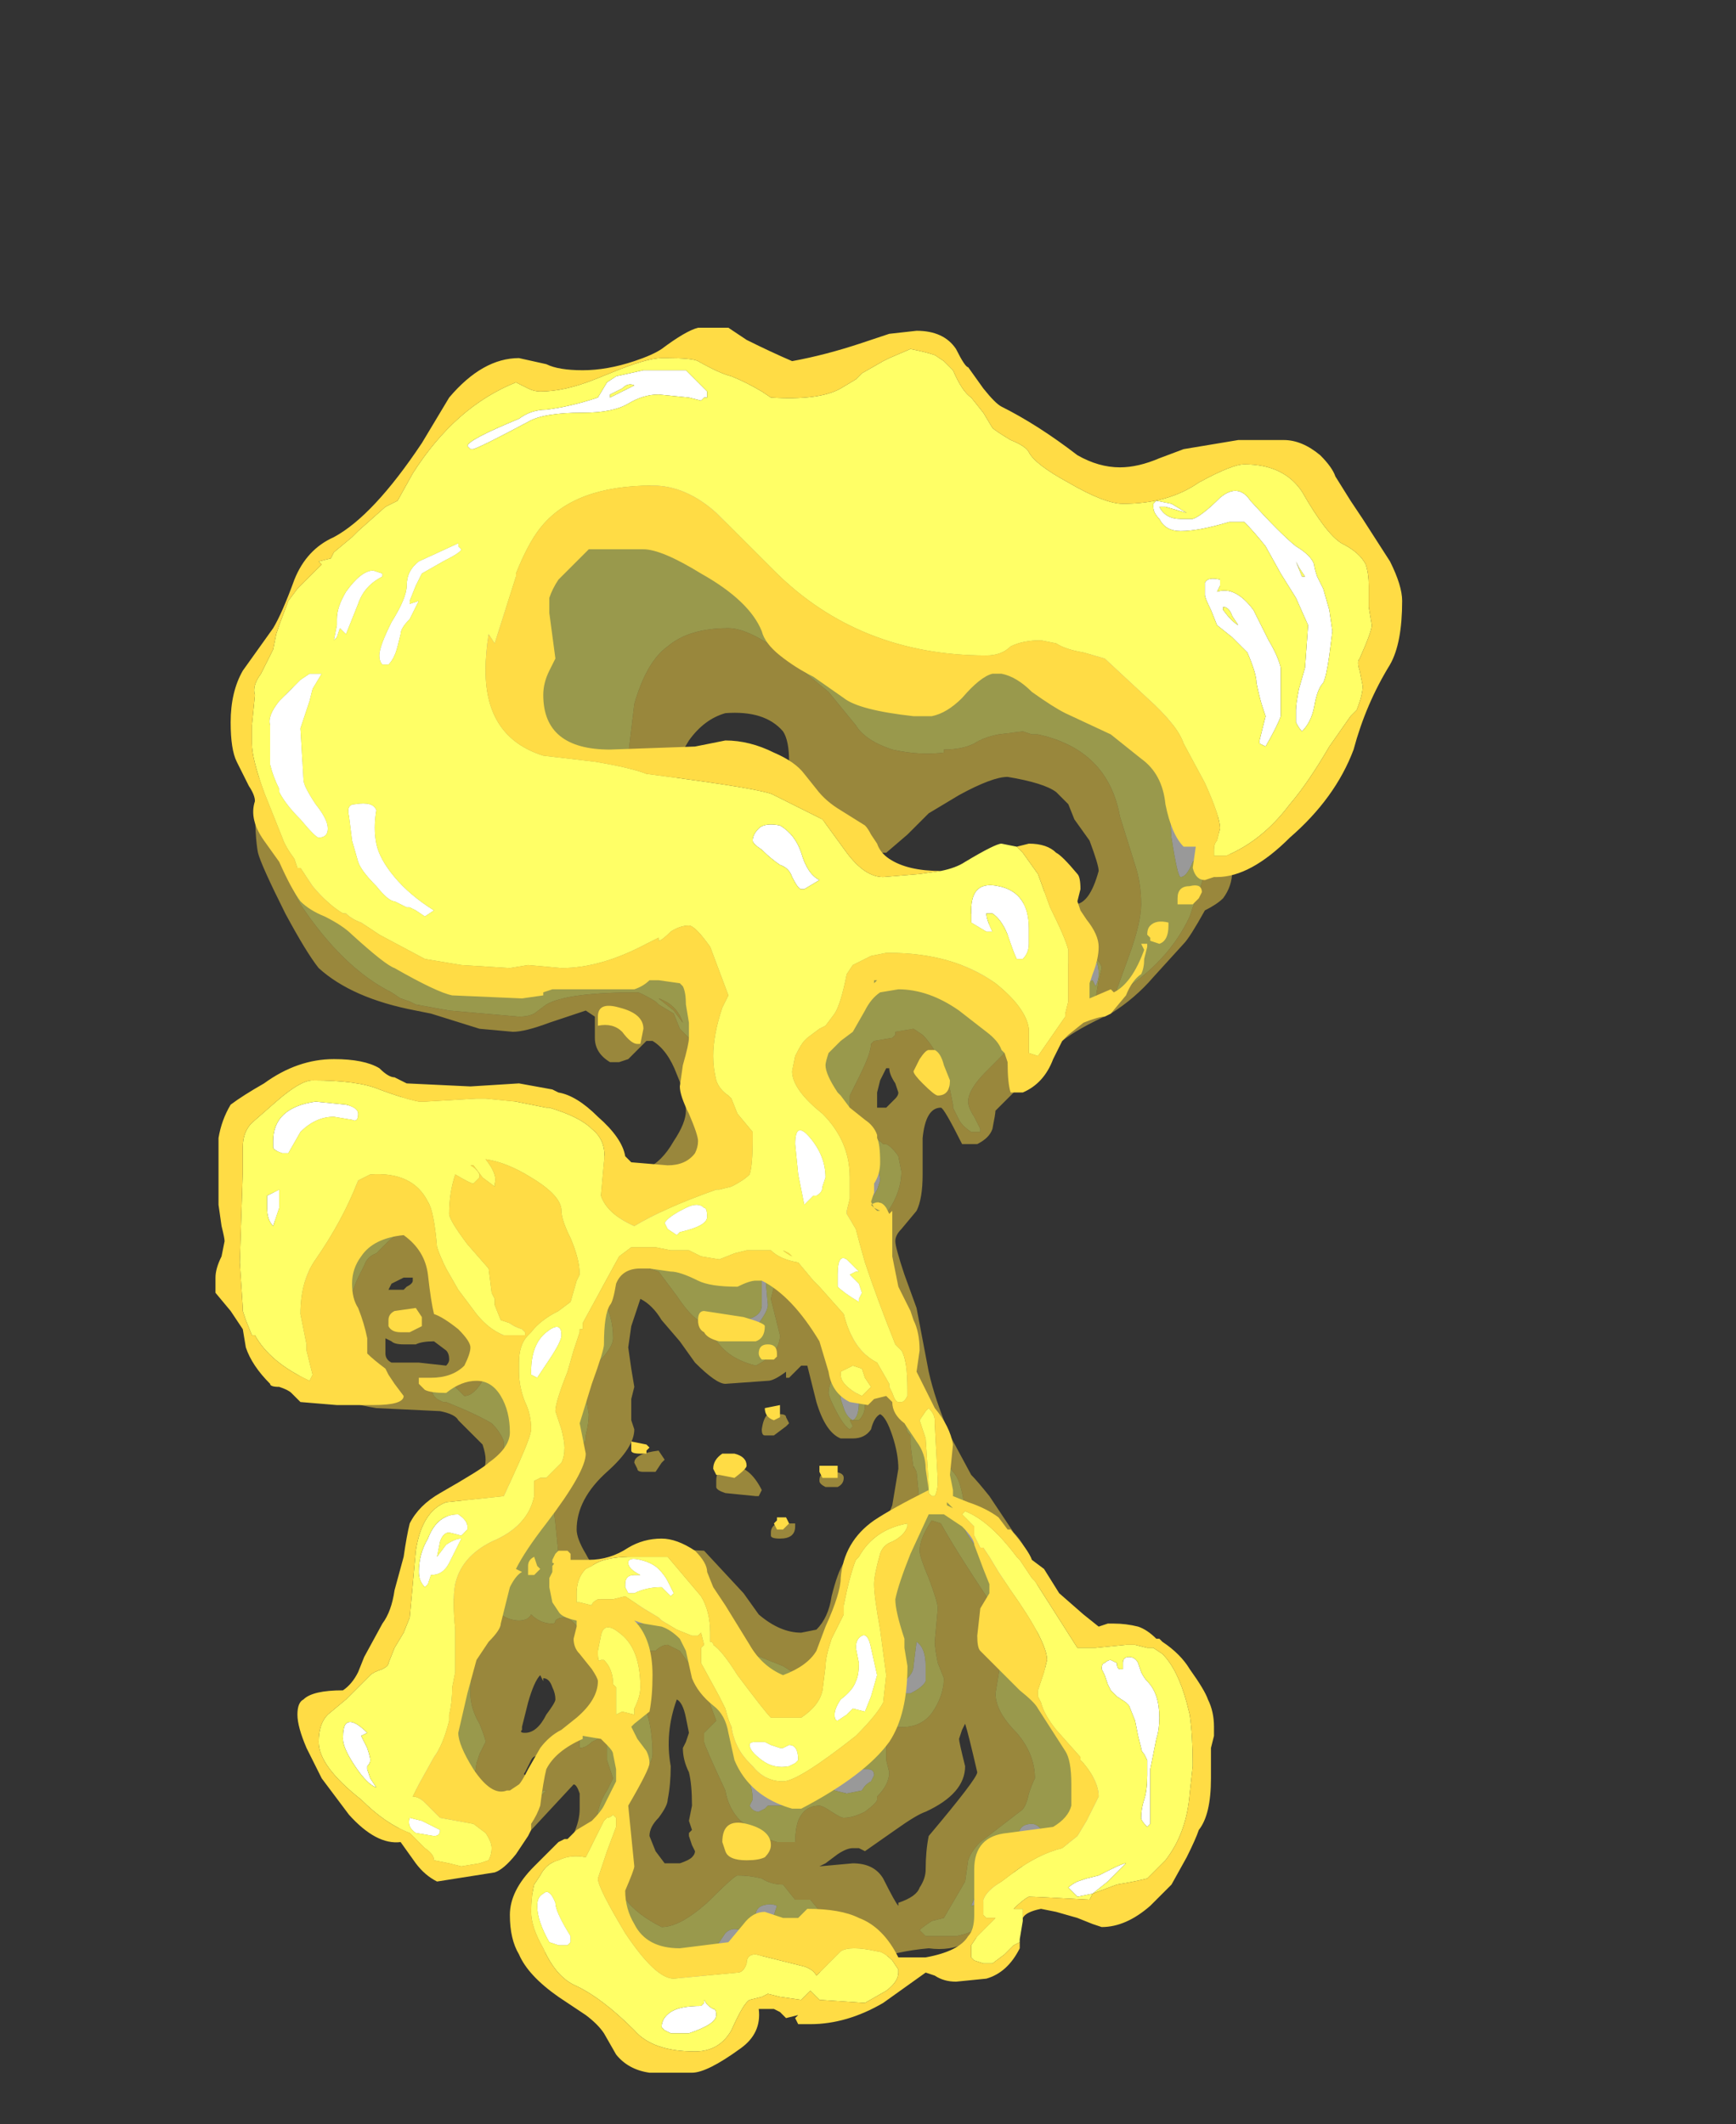 <?xml version="1.0" encoding="UTF-8" standalone="no"?>
<svg xmlns:ffdec="https://www.free-decompiler.com/flash" xmlns:xlink="http://www.w3.org/1999/xlink" ffdec:objectType="frame" height="245.0px" width="200.2px" xmlns="http://www.w3.org/2000/svg">
  <rect width="100%" height="100%" fill="#333333" stroke="none"/>
  <g transform="matrix(1.0, 0.0, 0.0, 1.0, 86.35, 159.1)">
    <use ffdec:characterId="197" height="25.95" transform="matrix(7.0, 0.0, 0.0, 7.0, -56.95, -110.45)" width="16.3" xlink:href="#shape0"/>
    <use ffdec:characterId="198" height="28.8" transform="matrix(7.0, 0.0, 0.0, 7.0, -61.5, -121.65)" width="19.55" xlink:href="#shape1"/>
  </g>
  <defs>
    <g id="shape0" transform="matrix(1.0, 0.0, 0.0, 1.0, 8.2, 17.1)">
      <path d="M4.1 6.6 L4.05 6.7 4.0 7.05 Q3.95 7.25 3.8 7.3 L3.6 7.35 3.75 7.0 3.85 6.6 Q3.9 6.5 4.05 6.45 L4.25 6.35 Q4.35 6.25 4.4 6.1 4.45 6.0 4.6 6.0 4.7 6.0 4.8 6.15 L4.95 6.25 Q5.1 6.25 5.2 6.15 L5.5 5.85 5.5 5.7 Q5.5 5.6 5.55 5.5 5.6 5.4 5.6 5.25 5.6 5.15 5.55 4.9 L5.45 4.55 Q5.45 4.3 5.6 4.3 5.75 4.35 5.9 4.6 L6.0 5.0 6.0 5.25 Q6.0 5.5 5.75 5.85 5.55 6.25 5.2 6.35 L5.1 6.35 Q5.0 6.35 4.85 6.3 4.7 6.2 4.55 6.2 4.5 6.2 4.35 6.35 L4.1 6.5 4.1 6.6 M6.2 -12.75 L5.8 -12.95 Q5.6 -13.05 5.35 -13.05 L4.95 -13.05 Q4.75 -13.05 4.6 -13.15 4.5 -13.25 4.5 -13.3 4.5 -13.45 4.65 -13.45 L5.0 -13.4 Q5.2 -13.25 6.1 -13.25 6.65 -13.25 6.75 -12.9 6.8 -12.4 6.95 -12.05 7.45 -11.0 7.45 -10.85 L7.35 -10.3 7.35 -10.05 Q7.3 -9.9 7.25 -9.85 7.15 -9.6 7.05 -9.6 7.0 -9.6 6.9 -10.25 6.85 -11.0 6.75 -11.2 6.7 -11.3 6.7 -11.6 L6.65 -12.0 6.45 -12.4 6.2 -12.75 M6.25 -13.15 L6.05 -13.15 Q6.15 -13.05 6.2 -13.05 L6.25 -13.1 6.25 -13.15 M6.95 -11.7 L6.95 -11.7 M7.35 -10.65 L7.35 -10.55 Q7.35 -10.65 7.25 -10.9 L7.35 -10.65 M1.35 -7.95 L1.15 -7.75 Q1.05 -7.65 0.85 -7.6 0.35 -7.5 -0.05 -7.3 L-0.1 -7.3 -0.15 -7.4 0.0 -7.5 -0.2 -7.7 Q-0.3 -7.8 -0.3 -7.9 -0.3 -8.0 -0.2 -8.05 L0.9 -8.15 1.2 -8.15 1.2 -7.95 Q1.25 -7.95 1.35 -8.0 L1.35 -7.95 M0.25 -7.85 L0.25 -7.85 M3.5 -8.35 Q3.85 -8.15 3.95 -7.85 L4.0 -7.75 4.1 -7.6 4.15 -7.35 Q4.15 -7.25 3.95 -7.1 L3.8 -7.1 Q3.75 -7.15 3.7 -7.35 L3.65 -7.55 Q3.55 -7.75 3.35 -8.0 L3.35 -8.1 3.45 -8.05 3.45 -8.15 Q3.45 -8.2 3.45 -8.25 3.45 -8.35 3.5 -8.35 M5.4 -8.35 Q5.4 -8.45 5.5 -8.35 L5.55 -8.35 Q5.7 -8.25 5.7 -8.0 5.7 -7.9 5.65 -7.8 L5.6 -7.9 5.5 -7.85 Q5.4 -7.85 5.4 -7.95 L5.45 -8.05 5.4 -8.15 Q5.4 -8.2 5.4 -8.25 L5.35 -8.25 Q5.35 -8.35 5.4 -8.35 M1.75 -4.75 Q1.75 -5.0 1.9 -4.9 2.1 -4.8 2.1 -4.6 L2.05 -4.45 1.9 -4.2 1.85 -4.15 1.55 -3.8 Q1.5 -3.85 1.45 -3.95 1.45 -4.05 1.65 -4.25 1.8 -4.45 1.8 -4.55 L1.8 -4.65 Q1.75 -4.7 1.75 -4.75 M1.95 -2.75 L2.0 -2.55 2.1 -2.25 2.0 -1.95 Q1.9 -1.75 1.85 -1.7 L1.65 -1.7 1.55 -1.85 1.75 -2.15 Q1.75 -2.25 1.6 -2.55 1.45 -2.85 1.45 -2.95 1.45 -3.25 1.6 -3.25 1.75 -3.25 1.95 -2.9 L1.95 -2.75 M1.7 -2.85 L1.75 -2.75 1.7 -2.95 1.7 -2.85 M0.2 -3.1 L0.25 -2.55 Q0.25 -2.45 0.1 -2.25 -0.1 -2.05 -0.3 -2.05 L-0.4 -2.05 -0.5 -2.15 Q-0.5 -2.25 -0.4 -2.3 L-0.15 -2.3 Q0.15 -2.35 0.15 -2.55 L0.15 -3.1 0.2 -3.1 M1.65 -0.65 Q1.55 -0.7 1.5 -0.85 L1.45 -1.0 Q1.45 -1.15 1.6 -1.15 1.75 -1.15 1.75 -0.95 1.75 -0.7 1.65 -0.65 M5.9 5.3 L5.9 5.3 M3.5 1.15 Q3.5 0.85 3.85 1.25 4.15 1.65 4.15 1.9 4.15 2.05 4.1 2.15 L4.0 2.1 3.9 1.9 3.8 1.6 Q3.5 1.2 3.5 1.15 M2.7 3.0 Q2.85 3.1 2.85 3.4 L2.85 3.65 Q2.8 3.75 2.6 3.85 L2.5 3.85 Q2.45 3.85 2.45 3.75 2.45 3.7 2.55 3.6 2.65 3.5 2.65 3.4 L2.7 3.0 M1.45 5.2 L1.8 5.1 1.9 5.1 Q2.0 5.1 2.0 5.2 L1.95 5.3 Q1.85 5.35 1.8 5.45 L1.55 5.5 1.35 5.45 1.25 5.35 Q1.1 5.45 1.05 5.45 L1.25 5.1 Q1.35 5.0 1.45 5.05 1.55 5.15 1.45 5.2 M0.2 5.15 L0.35 5.5 0.75 5.55 0.8 5.6 0.65 5.7 0.25 5.7 0.2 5.75 0.1 5.8 Q0.0 5.8 -0.05 5.7 L0.0 5.6 Q0.0 5.3 -0.2 5.1 -0.35 4.85 -0.35 4.55 L-0.35 4.35 Q-0.1 4.3 -0.05 4.5 L0.05 4.85 0.2 5.15 M0.35 7.5 L0.1 7.55 0.05 7.55 0.05 7.5 Q0.05 7.4 0.15 7.35 0.3 7.3 0.4 7.35 L0.35 7.5 M-3.35 -16.3 Q-2.6 -16.9 -1.55 -16.6 -1.15 -16.45 -0.85 -16.25 -0.6 -16.05 -0.6 -15.9 L-0.65 -15.85 -0.75 -15.8 -0.65 -15.75 Q-0.5 -15.55 -0.45 -15.45 -0.65 -15.5 -0.8 -15.65 L-0.85 -15.7 -1.1 -15.9 -1.7 -16.05 -2.25 -16.1 -2.45 -16.1 Q-3.0 -16.0 -3.5 -15.7 -4.1 -15.35 -4.45 -15.25 L-5.0 -15.15 -5.15 -15.05 -5.1 -15.0 -5.2 -15.0 -5.3 -14.9 Q-5.35 -14.8 -5.45 -14.75 L-5.55 -14.75 -5.55 -14.8 -5.6 -14.85 -5.55 -15.05 -5.4 -15.25 Q-5.3 -15.35 -4.95 -15.45 L-4.55 -15.55 -4.05 -15.75 Q-3.75 -15.85 -3.65 -15.95 L-3.5 -16.1 -3.35 -16.3 M-3.3 -14.4 Q-3.3 -14.3 -3.45 -14.25 -3.6 -14.15 -3.7 -14.05 -3.75 -13.9 -4.0 -13.7 L-4.3 -13.3 -4.65 -12.9 Q-5.0 -12.55 -5.1 -12.1 -5.25 -11.35 -5.4 -11.35 -5.65 -11.35 -5.65 -11.7 L-5.55 -12.0 -5.4 -12.35 Q-5.35 -12.5 -5.4 -12.7 L-5.4 -13.0 Q-5.4 -13.15 -5.15 -13.4 L-4.65 -13.8 -4.4 -13.9 Q-4.15 -13.95 -4.05 -14.05 L-3.85 -14.25 Q-3.75 -14.4 -3.8 -14.5 L-3.7 -14.45 Q-3.7 -14.4 -3.8 -14.45 L-3.8 -14.3 Q-3.6 -14.5 -3.35 -14.5 -3.3 -14.5 -3.3 -14.4 M-0.95 -16.15 L-1.0 -16.1 Q-0.9 -16.0 -0.85 -16.0 L-0.85 -16.1 -0.95 -16.15 M-5.55 -11.65 L-5.55 -11.6 -5.5 -11.9 -5.55 -11.8 -5.55 -11.65 M-5.1 -8.65 L-5.1 -8.6 Q-5.1 -8.45 -5.75 -8.45 L-6.65 -8.95 Q-7.2 -9.3 -7.3 -9.5 -7.45 -9.75 -7.55 -10.05 -7.65 -10.4 -7.65 -10.65 -7.65 -11.05 -7.5 -11.35 -7.3 -11.8 -6.9 -11.9 -6.75 -11.95 -6.75 -12.15 L-6.75 -12.2 -6.8 -12.35 Q-6.95 -12.55 -6.95 -12.7 -6.95 -12.9 -6.85 -13.15 -6.75 -13.5 -6.55 -13.5 -6.4 -13.5 -6.4 -13.45 L-6.4 -13.35 Q-6.2 -13.55 -6.15 -13.55 -6.0 -13.6 -5.9 -13.5 L-6.1 -13.25 -6.3 -12.95 -6.35 -12.65 Q-6.35 -12.45 -6.4 -12.35 -6.4 -12.25 -6.45 -12.0 -6.45 -11.85 -6.55 -11.8 L-6.55 -11.75 -6.6 -11.4 -6.75 -10.4 Q-6.75 -10.3 -6.55 -9.85 L-6.35 -9.45 Q-6.3 -9.2 -5.95 -9.0 -5.6 -8.7 -5.15 -8.65 L-5.1 -8.65 M-6.65 -13.15 L-6.65 -13.05 -6.6 -13.1 -6.6 -13.15 -6.65 -13.15 M-6.45 -4.65 Q-6.55 -4.45 -6.75 -4.3 L-7.1 -4.0 Q-7.15 -4.05 -7.05 -4.2 L-6.85 -4.45 Q-6.8 -4.5 -6.8 -4.65 L-6.75 -4.85 Q-6.75 -4.95 -6.6 -5.05 L-6.35 -5.25 Q-6.25 -5.35 -5.9 -5.35 L-5.45 -5.45 Q-5.25 -5.45 -5.15 -5.35 -5.0 -5.25 -4.7 -5.3 L-4.6 -5.2 -4.45 -5.1 -4.65 -5.15 Q-4.8 -5.15 -4.9 -5.05 -5.1 -5.0 -5.8 -4.95 -6.0 -4.95 -6.2 -4.8 L-6.45 -4.65 M-7.2 -3.45 L-7.3 -3.15 Q-7.35 -2.95 -7.3 -2.85 -7.4 -2.9 -7.45 -3.2 L-7.4 -3.35 -7.2 -3.5 -7.2 -3.45 M-2.1 -3.8 Q-2.25 -3.85 -2.25 -3.9 -2.25 -4.0 -2.0 -4.05 L-1.2 -4.1 -1.15 -4.1 Q-1.2 -4.0 -1.35 -3.85 -1.55 -3.7 -1.65 -3.7 -1.9 -3.7 -2.1 -3.8 M-5.45 -5.35 L-5.25 -5.3 -5.2 -5.3 -5.25 -5.35 -5.45 -5.35 M-4.15 -2.1 L-3.95 -2.3 Q-3.4 -3.1 -3.4 -2.6 -3.4 -2.5 -3.5 -2.4 L-3.6 -2.25 Q-3.8 -2.05 -3.85 -1.95 L-3.95 -1.75 -4.0 -1.6 -4.05 -1.4 -4.1 -1.25 -4.2 -1.35 Q-4.25 -1.45 -4.25 -1.5 L-4.25 -1.65 -4.2 -1.85 Q-4.2 -1.95 -4.15 -2.1 M-1.45 2.45 L-1.25 2.45 -1.15 2.4 Q-1.1 2.5 -1.1 2.55 -1.1 2.65 -1.2 2.7 L-2.15 2.7 Q-2.2 2.65 -2.2 2.6 -2.2 2.45 -2.0 2.4 -1.75 2.3 -1.45 2.45 M-4.1 0.5 Q-4.05 0.35 -3.85 0.4 L-3.8 0.95 Q-3.8 1.1 -4.15 1.3 -4.5 1.5 -4.6 1.65 -4.7 1.8 -4.8 2.15 -4.95 2.4 -5.15 2.35 L-5.15 2.55 -5.05 2.75 Q-5.0 2.95 -5.0 3.0 -5.0 3.1 -5.1 3.4 L-5.1 3.35 -5.3 2.75 Q-5.35 2.65 -5.35 2.25 -5.35 2.05 -5.1 1.65 -4.9 1.25 -4.75 1.2 L-4.5 1.15 -4.35 1.05 -4.2 0.8 -4.1 0.5 M-4.0 0.9 L-4.0 0.9 M-5.15 4.8 L-5.15 4.85 -5.2 5.05 -5.25 5.35 -5.15 5.6 Q-5.1 5.8 -5.1 5.85 L-5.05 5.9 Q-4.85 5.9 -4.75 5.95 L-4.6 6.15 -4.65 6.2 -4.75 6.15 -5.15 6.1 Q-5.45 5.75 -5.55 5.4 L-5.55 5.2 Q-5.55 5.05 -5.5 4.95 L-5.2 4.65 -5.15 4.65 -5.15 4.7 -5.2 4.75 -5.15 4.8 M-0.2 7.75 L-0.15 7.75 -0.15 7.85 -0.25 8.0 -0.5 8.3 Q-0.9 8.65 -1.15 8.6 -1.25 8.5 -1.25 8.45 L-1.2 8.3 -1.25 8.25 -1.55 8.2 -1.65 8.15 -1.55 8.1 -0.85 8.25 -0.55 7.95 -0.45 7.8 Q-0.35 7.7 -0.2 7.75 M-2.7 7.3 L-2.85 7.3 Q-2.8 7.55 -2.6 7.75 L-2.2 8.0 -2.45 8.05 Q-2.6 8.05 -2.65 7.95 L-2.9 7.95 -3.1 7.75 Q-3.2 7.65 -3.2 7.55 -3.2 7.35 -3.1 7.25 -2.95 7.05 -2.7 7.25 L-2.7 7.3" fill="#ffffff" fill-opacity="0.498" fill-rule="evenodd" stroke="none"/>
      <path d="M-7.1 -13.55 L-6.95 -13.8 -6.85 -13.9 -6.75 -14.05 -6.5 -14.45 Q-6.3 -14.7 -6.25 -14.8 L-6.0 -15.15 -5.8 -15.4 -5.65 -15.55 Q-4.3 -16.7 -2.55 -16.85 -1.55 -16.95 -0.6 -16.65 0.15 -16.35 0.55 -15.95 L0.6 -16.05 0.6 -15.9 0.75 -15.7 0.75 -15.65 0.6 -15.8 Q0.65 -15.3 1.1 -14.55 1.4 -14.0 1.65 -13.8 2.1 -13.5 2.85 -13.5 3.35 -13.5 4.2 -13.8 L4.85 -14.0 5.05 -14.05 5.85 -14.05 Q6.35 -14.0 6.65 -13.85 7.25 -13.55 7.5 -12.65 7.6 -12.1 7.6 -11.15 L7.65 -11.05 7.65 -10.35 7.6 -10.15 7.35 -9.35 7.25 -9.1 7.2 -8.95 Q6.85 -8.2 6.05 -7.7 L6.0 -7.7 6.0 -7.75 6.2 -8.3 Q6.4 -8.85 6.4 -9.15 6.4 -9.5 6.3 -9.8 L6.05 -10.6 Q5.85 -11.7 4.7 -11.95 L4.6 -11.95 4.45 -12.0 4.05 -11.95 Q3.8 -11.9 3.65 -11.8 3.45 -11.7 3.15 -11.7 L3.15 -11.65 Q2.75 -11.6 2.3 -11.7 1.85 -11.85 1.7 -12.1 L1.25 -12.65 0.4 -13.35 Q-0.1 -13.7 -0.4 -13.7 -1.05 -13.7 -1.4 -13.4 -1.75 -13.15 -1.95 -12.45 L-2.1 -11.2 Q-2.1 -10.85 -2.0 -10.45 -1.95 -10.2 -1.75 -9.65 L-1.6 -9.25 Q-1.5 -9.05 -1.3 -8.85 -0.1 -8.25 0.3 -8.25 0.85 -8.25 1.15 -8.4 L1.35 -8.6 1.8 -8.8 Q2.15 -8.95 2.25 -8.95 3.55 -8.95 4.2 -8.1 4.4 -7.8 4.45 -7.55 L4.5 -7.05 Q4.5 -6.95 4.15 -6.7 L3.85 -6.4 Q3.55 -6.1 3.55 -5.9 3.55 -5.8 3.65 -5.65 L3.75 -5.45 3.75 -5.4 3.6 -5.4 Q3.45 -5.5 3.4 -5.6 L3.3 -5.8 3.3 -5.85 3.2 -6.35 Q3.0 -6.8 2.8 -7.0 L2.65 -7.1 2.35 -7.05 2.35 -7.0 2.3 -6.95 2.0 -6.9 1.95 -6.85 Q1.95 -6.7 1.75 -6.3 L1.6 -6.0 1.6 -5.5 1.7 -5.4 1.75 -5.4 Q2.0 -5.35 2.15 -5.2 L2.2 -5.2 Q2.3 -5.15 2.4 -5.0 L2.45 -4.75 Q2.45 -4.4 2.2 -4.05 L1.9 -3.7 2.15 -3.15 2.25 -3.0 Q2.4 -2.75 2.4 -2.6 L2.45 -2.35 2.45 -2.1 2.55 -1.95 2.55 -1.9 2.45 -2.0 Q2.45 -1.7 2.6 -1.4 2.75 -0.95 2.85 -0.55 2.85 -0.4 3.0 -0.2 L3.3 0.2 Q3.4 0.3 3.45 0.55 L3.5 0.8 4.0 1.2 Q4.3 1.4 4.3 2.0 4.3 2.6 4.4 3.05 4.6 4.0 5.2 4.0 5.25 4.0 5.4 3.95 L5.6 3.95 5.7 3.9 Q5.95 3.85 6.15 4.3 L6.2 4.4 Q6.3 4.7 6.3 4.9 6.3 5.5 6.2 5.9 L6.05 6.15 5.95 6.3 5.9 6.35 5.6 6.6 5.45 6.65 5.2 6.7 Q4.95 6.6 4.85 6.55 L4.45 6.5 4.2 6.5 4.1 6.6 4.1 6.5 4.35 6.35 Q4.5 6.2 4.55 6.2 4.7 6.2 4.85 6.3 5.0 6.35 5.1 6.35 L5.2 6.35 Q5.55 6.25 5.75 5.85 6.0 5.5 6.0 5.25 L6.0 5.0 5.9 4.6 Q5.75 4.35 5.6 4.3 5.45 4.3 5.45 4.55 L5.55 4.9 Q5.6 5.15 5.6 5.25 5.6 5.4 5.55 5.5 5.5 5.6 5.5 5.7 L5.5 5.85 5.2 6.15 Q5.1 6.25 4.95 6.25 L4.8 6.15 Q4.7 6.0 4.6 6.0 4.45 6.0 4.4 6.1 4.35 6.25 4.25 6.35 L4.05 6.45 Q3.9 6.5 3.85 6.6 L3.75 7.0 3.6 7.35 3.8 7.3 Q3.95 7.25 4.0 7.05 L4.05 6.7 4.05 7.0 3.85 7.6 3.8 7.6 3.75 7.7 Q3.6 7.8 3.35 7.85 L2.85 7.85 2.75 7.75 Q2.8 7.7 2.95 7.6 L3.15 7.55 3.5 6.95 3.55 6.6 Q3.6 6.45 3.75 6.3 L4.4 5.8 Q4.5 5.75 4.55 5.5 4.6 5.35 4.65 5.25 4.65 4.85 4.35 4.5 4.0 4.15 4.0 3.85 L4.1 3.25 Q4.1 2.6 3.85 2.25 3.35 1.5 3.1 1.05 L2.95 1.0 Q2.75 1.3 2.75 1.5 2.75 1.6 2.9 1.95 3.05 2.35 3.05 2.45 L3.0 3.0 Q3.0 3.1 3.05 3.35 L3.15 3.6 Q3.15 3.85 3.0 4.1 2.8 4.45 2.35 4.4 L2.25 4.55 Q2.2 4.65 2.2 4.7 L2.2 4.95 2.25 5.15 Q2.25 5.35 2.05 5.55 L2.05 5.6 Q2.05 5.65 1.85 5.8 1.65 5.9 1.5 5.9 1.45 5.9 1.3 5.8 1.15 5.7 1.1 5.7 0.85 5.7 0.75 5.95 0.7 6.1 0.7 6.3 L0.4 6.3 0.25 6.25 0.15 6.25 0.15 6.2 -0.2 5.95 Q-0.4 5.75 -0.45 5.45 -0.8 4.7 -0.8 4.65 -0.8 4.55 -0.8 4.5 L-0.6 4.3 Q-0.8 3.75 -0.95 3.45 L-0.95 3.5 -1.2 3.15 -1.4 3.05 Q-1.5 3.05 -1.6 3.15 L-1.75 3.15 -1.75 3.1 -1.85 3.35 Q-1.85 3.85 -1.75 4.15 -1.65 4.45 -1.65 4.85 -1.65 5.05 -2.0 5.3 L-2.05 5.35 -2.05 5.4 Q-2.15 5.5 -2.15 5.75 L-2.3 6.65 Q-2.3 7.3 -1.5 7.7 -1.2 7.7 -0.75 7.3 -0.3 6.85 -0.25 6.85 -0.05 6.85 0.15 6.9 0.3 7.0 0.5 7.0 L0.7 7.25 0.95 7.25 1.2 7.55 1.55 7.9 1.7 7.95 2.05 7.85 Q2.15 7.85 2.15 7.9 2.05 7.95 1.95 8.0 1.8 8.1 1.7 8.1 L1.7 8.1 1.6 8.2 1.45 8.3 1.4 8.35 1.15 8.3 1.0 8.0 Q0.9 7.85 0.7 7.8 L0.65 7.75 0.4 7.75 Q0.05 7.8 -0.25 8.15 L-0.7 8.6 -0.7 8.65 -1.2 8.65 -1.2 8.6 Q-1.6 8.55 -1.8 8.45 L-1.8 8.4 -1.85 8.35 -1.9 8.35 -2.05 8.2 -2.8 8.1 -3.15 8.05 -3.35 7.75 -3.4 7.45 -3.35 7.2 -3.35 7.15 -3.2 6.9 Q-3.15 6.8 -2.9 6.65 -2.7 6.5 -2.65 6.35 L-2.55 5.8 Q-2.5 5.6 -2.4 5.45 L-2.3 5.25 -2.4 4.95 -2.4 4.6 -2.45 4.55 Q-2.55 4.6 -2.65 4.65 -2.75 4.75 -2.85 4.75 L-2.85 4.65 Q-2.85 4.55 -2.7 4.35 -2.5 4.1 -2.5 4.0 L-2.45 3.65 -2.45 3.4 Q-2.45 3.35 -2.55 3.15 L-2.55 3.1 Q-2.55 3.2 -2.55 3.25 L-2.55 3.35 -2.6 3.35 Q-2.6 3.1 -2.65 3.0 L-2.85 2.8 Q-3.0 2.6 -3.1 2.6 -3.2 2.6 -3.25 2.65 -3.25 2.7 -3.3 2.7 -3.5 2.7 -3.65 2.55 -3.7 2.65 -3.85 2.65 -4.0 2.65 -4.15 2.55 L-4.2 2.55 Q-4.45 2.7 -4.55 3.15 -4.65 3.5 -4.65 3.85 -4.65 4.1 -4.5 4.35 -4.4 4.6 -4.4 4.65 L-4.5 4.85 -4.55 5.0 -4.6 5.35 -4.55 5.6 -4.45 5.8 -4.3 5.85 Q-3.85 5.8 -3.65 5.65 L-3.45 5.45 -3.4 5.45 -3.55 5.6 Q-3.75 5.95 -3.8 6.05 -4.05 6.3 -4.5 6.4 L-4.6 6.4 -4.95 6.45 Q-5.35 6.35 -5.5 5.9 L-5.55 5.8 -5.6 5.75 -5.8 5.4 -5.8 5.3 -5.85 5.0 Q-5.85 4.7 -5.5 4.25 -5.15 3.85 -5.15 3.65 L-5.3 3.3 -5.35 3.15 -5.35 3.1 -5.45 2.75 Q-5.45 2.2 -5.35 1.95 L-5.3 1.65 Q-5.15 1.35 -4.9 1.25 L-4.7 1.15 -4.5 1.0 -4.3 0.6 Q-4.15 0.15 -4.05 0.0 L-4.05 -0.15 -4.1 -0.2 -4.1 -0.3 Q-4.15 -0.45 -4.3 -0.6 -4.55 -0.75 -5.05 -0.95 L-5.1 -0.95 -5.2 -1.0 -5.25 -1.05 -5.3 -1.15 Q-5.3 -1.25 -5.05 -1.3 -4.95 -1.25 -4.85 -1.15 L-4.75 -1.05 Q-4.6 -1.05 -4.45 -1.3 -4.35 -1.45 -4.35 -1.55 -4.35 -1.75 -4.55 -2.05 -4.7 -2.35 -4.9 -2.45 -4.95 -2.5 -5.0 -2.55 L-5.05 -2.7 Q-5.15 -2.75 -5.15 -2.9 L-5.1 -3.3 Q-5.1 -3.4 -5.2 -3.5 -5.3 -3.6 -5.45 -3.7 L-5.6 -3.75 Q-5.85 -3.75 -6.0 -3.6 L-6.2 -3.4 Q-6.35 -3.35 -6.4 -3.2 L-6.5 -3.0 Q-6.6 -2.8 -6.75 -2.2 -6.75 -1.9 -6.55 -1.7 L-6.0 -1.1 -6.05 -1.05 -6.55 -1.2 Q-6.8 -1.3 -7.15 -1.5 -7.3 -1.6 -7.4 -1.8 L-7.55 -2.05 Q-7.75 -2.45 -7.75 -3.25 L-7.7 -4.15 Q-7.7 -4.3 -7.5 -4.7 -7.3 -5.05 -7.2 -5.1 -6.95 -5.3 -6.35 -5.55 -5.8 -5.8 -5.55 -5.8 -4.95 -5.8 -4.25 -5.65 -3.4 -5.4 -2.95 -5.0 -2.55 -4.65 -2.4 -4.55 L-2.1 -4.35 -1.75 -4.2 Q-0.95 -4.35 -0.8 -4.9 L-0.65 -5.35 Q-0.6 -5.55 -0.55 -5.8 L-0.6 -5.85 -0.6 -5.9 Q-0.6 -6.1 -0.7 -6.3 -0.75 -6.5 -0.9 -6.65 L-1.05 -6.95 -1.2 -7.1 -1.3 -7.35 -1.55 -7.5 -1.6 -7.55 Q-1.85 -7.7 -1.9 -7.7 -3.05 -7.7 -3.4 -7.5 L-3.6 -7.35 Q-3.7 -7.3 -3.85 -7.3 L-5.0 -7.4 -5.55 -7.5 -5.65 -7.55 -5.8 -7.6 -5.95 -7.7 Q-6.75 -8.1 -7.45 -9.15 -7.65 -9.5 -7.85 -10.1 L-8.05 -10.65 -8.05 -11.05 Q-8.05 -11.7 -7.85 -12.25 L-7.7 -12.5 -7.1 -13.55 M7.35 -10.65 L7.25 -10.9 Q7.35 -10.65 7.35 -10.55 L7.35 -10.65 M6.95 -11.7 L6.95 -11.7 M6.25 -13.15 L6.25 -13.1 6.2 -13.05 Q6.15 -13.05 6.05 -13.15 L6.25 -13.15 M6.2 -12.75 L6.45 -12.4 6.65 -12.0 6.7 -11.6 Q6.7 -11.3 6.75 -11.2 6.85 -11.0 6.9 -10.25 7.0 -9.6 7.05 -9.6 7.15 -9.6 7.25 -9.85 7.3 -9.9 7.35 -10.05 L7.35 -10.3 7.45 -10.85 Q7.45 -11.0 6.95 -12.05 6.8 -12.4 6.75 -12.9 6.65 -13.25 6.1 -13.25 5.2 -13.25 5.0 -13.4 L4.65 -13.45 Q4.5 -13.45 4.5 -13.3 4.5 -13.25 4.6 -13.15 4.75 -13.05 4.95 -13.05 L5.35 -13.05 Q5.6 -13.05 5.8 -12.95 L6.2 -12.75 M5.4 -8.35 Q5.35 -8.35 5.35 -8.25 L5.4 -8.25 Q5.4 -8.2 5.4 -8.15 L5.45 -8.05 5.4 -7.95 Q5.4 -7.85 5.5 -7.85 L5.6 -7.9 5.65 -7.8 Q5.7 -7.9 5.7 -8.0 5.7 -8.25 5.55 -8.35 L5.5 -8.35 Q5.4 -8.45 5.4 -8.35 M3.5 -8.35 Q3.45 -8.35 3.45 -8.25 3.45 -8.2 3.45 -8.15 L3.45 -8.05 3.35 -8.1 3.35 -8.0 Q3.55 -7.75 3.65 -7.55 L3.7 -7.35 Q3.75 -7.15 3.8 -7.1 L3.95 -7.1 Q4.15 -7.25 4.15 -7.35 L4.1 -7.6 4.0 -7.75 3.95 -7.85 Q3.85 -8.15 3.5 -8.35 M0.25 -7.85 L0.25 -7.85 M1.35 -7.95 L1.35 -8.0 Q1.25 -7.95 1.2 -7.95 L1.2 -8.15 0.9 -8.15 -0.2 -8.05 Q-0.3 -8.0 -0.3 -7.9 -0.3 -7.8 -0.2 -7.7 L0.0 -7.5 -0.15 -7.4 -0.1 -7.3 -0.05 -7.3 Q0.35 -7.5 0.85 -7.6 1.05 -7.65 1.15 -7.75 L1.35 -7.95 M5.25 -8.15 L5.05 -8.2 4.95 -8.3 5.2 -8.4 5.45 -8.45 Q5.75 -8.2 5.75 -8.1 L5.7 -7.9 5.65 -7.6 Q5.6 -7.5 5.35 -7.15 L5.25 -7.15 5.25 -7.3 Q5.25 -7.35 5.3 -7.5 L5.35 -7.65 5.35 -7.8 5.3 -8.05 5.3 -8.15 5.25 -8.15 M1.75 -4.75 Q1.75 -4.7 1.8 -4.65 L1.8 -4.55 Q1.8 -4.45 1.65 -4.25 1.45 -4.05 1.45 -3.95 1.5 -3.85 1.55 -3.8 L1.85 -4.15 1.9 -4.2 2.05 -4.45 2.1 -4.6 Q2.1 -4.8 1.9 -4.9 1.75 -5.0 1.75 -4.75 M2.1 -4.2 L2.1 -4.25 1.9 -4.05 1.9 -4.0 2.1 -4.2 M0.2 -3.1 L0.15 -3.1 0.15 -2.55 Q0.15 -2.35 -0.15 -2.3 L-0.4 -2.3 Q-0.5 -2.25 -0.5 -2.15 L-0.4 -2.05 -0.3 -2.05 Q-0.1 -2.05 0.1 -2.25 0.25 -2.45 0.25 -2.55 L0.2 -3.1 M1.7 -2.85 L1.7 -2.95 1.75 -2.75 1.7 -2.85 M1.95 -2.75 L1.95 -2.9 Q1.75 -3.25 1.6 -3.25 1.45 -3.25 1.45 -2.95 1.45 -2.85 1.6 -2.55 1.75 -2.25 1.75 -2.15 L1.55 -1.85 1.65 -1.7 1.85 -1.7 Q1.9 -1.75 2.0 -1.95 L2.1 -2.25 2.0 -2.55 1.95 -2.75 M0.3 -2.65 L0.45 -2.05 Q0.45 -1.75 0.05 -1.55 -0.35 -1.65 -0.55 -1.9 L-0.9 -2.3 Q-1.05 -2.4 -1.25 -2.7 L-1.55 -3.1 Q-2.15 -3.3 -2.4 -3.25 -2.55 -3.25 -2.55 -3.0 -2.55 -2.8 -2.45 -2.6 -2.3 -2.35 -2.3 -2.0 -2.3 -1.85 -2.55 -1.6 -2.75 -1.4 -2.8 -1.15 L-2.75 -1.05 -2.7 -0.75 Q-2.7 -0.6 -2.75 -0.4 L-2.75 -0.35 Q-2.75 -0.3 -2.8 -0.25 L-2.9 -0.1 -2.95 0.05 -3.2 0.1 -3.2 0.15 Q-3.3 0.5 -3.3 0.65 L-3.25 1.05 -3.2 1.55 -3.2 1.75 -3.15 1.7 Q-3.0 1.8 -3.0 2.0 L-2.9 2.15 -2.85 2.15 Q-2.7 2.15 -2.5 2.3 L-2.25 2.3 -2.15 2.1 -1.85 2.0 -1.2 2.05 -1.05 2.2 -0.6 2.4 Q-0.5 2.5 -0.4 2.65 L-0.3 2.95 Q-0.2 3.1 0.0 3.2 L0.5 3.4 Q0.75 3.55 0.95 3.75 L1.0 3.65 1.1 3.7 1.15 3.85 1.6 3.8 Q1.8 3.65 1.9 3.4 2.05 3.0 2.05 2.9 L1.95 2.5 Q1.8 2.15 1.8 2.05 1.8 1.85 2.3 1.5 2.75 1.2 2.75 0.7 L2.7 0.2 2.65 0.1 2.65 0.15 2.6 -0.25 2.6 -0.4 2.55 -0.45 Q2.45 -0.85 2.0 -1.3 L1.8 -1.5 1.5 -1.7 Q1.4 -1.75 1.25 -1.9 1.15 -2.05 1.1 -2.15 1.05 -2.3 1.05 -2.65 1.0 -3.0 0.5 -3.1 L0.4 -3.05 Q0.35 -3.0 0.35 -2.85 L0.3 -2.65 M1.65 -0.65 L1.6 -0.65 1.65 -0.55 1.6 -0.5 Q1.5 -0.55 1.35 -0.85 1.25 -1.05 1.25 -1.1 1.25 -1.2 1.3 -1.3 1.45 -1.4 1.55 -1.3 L1.7 -1.15 Q1.85 -1.05 1.85 -0.9 1.85 -0.75 1.75 -0.65 L1.65 -0.65 Q1.75 -0.7 1.75 -0.95 1.75 -1.15 1.6 -1.15 1.45 -1.15 1.45 -1.0 L1.5 -0.85 Q1.55 -0.7 1.65 -0.65 M2.8 -0.2 L2.85 -0.15 2.8 -0.25 2.8 -0.2 M3.5 1.15 Q3.5 1.2 3.8 1.6 L3.9 1.9 4.0 2.1 4.1 2.15 Q4.15 2.05 4.15 1.9 4.15 1.65 3.85 1.25 3.5 0.85 3.5 1.15 M5.9 5.3 L5.9 5.3 M0.2 5.15 L0.05 4.85 -0.05 4.5 Q-0.1 4.3 -0.35 4.35 L-0.35 4.55 Q-0.35 4.85 -0.2 5.1 0.0 5.3 0.0 5.6 L-0.05 5.7 Q0.0 5.8 0.1 5.8 L0.2 5.75 0.25 5.7 0.65 5.7 0.8 5.6 0.75 5.55 0.35 5.5 0.2 5.15 M1.45 5.2 Q1.55 5.15 1.45 5.05 1.35 5.0 1.25 5.1 L1.05 5.45 Q1.1 5.45 1.25 5.35 L1.35 5.45 1.55 5.5 1.8 5.45 Q1.85 5.35 1.95 5.3 L2.0 5.2 Q2.0 5.1 1.9 5.1 L1.8 5.1 1.45 5.2 M2.7 3.0 L2.65 3.4 Q2.65 3.5 2.55 3.6 2.45 3.7 2.45 3.75 2.45 3.85 2.5 3.85 L2.6 3.85 Q2.8 3.75 2.85 3.65 L2.85 3.4 Q2.85 3.1 2.7 3.0 M-5.1 -8.65 L-5.15 -8.65 Q-5.6 -8.7 -5.95 -9.0 -6.3 -9.2 -6.35 -9.45 L-6.55 -9.85 Q-6.75 -10.3 -6.75 -10.4 L-6.6 -11.4 -6.55 -11.75 -6.55 -11.8 Q-6.45 -11.85 -6.45 -12.0 -6.4 -12.25 -6.4 -12.35 -6.35 -12.45 -6.35 -12.65 L-6.3 -12.95 -6.1 -13.25 -5.9 -13.5 Q-6.0 -13.6 -6.15 -13.55 -6.2 -13.55 -6.4 -13.35 L-6.4 -13.45 Q-6.4 -13.5 -6.55 -13.5 -6.75 -13.5 -6.85 -13.15 -6.95 -12.9 -6.95 -12.7 -6.95 -12.55 -6.8 -12.35 L-6.75 -12.2 -6.75 -12.15 Q-6.75 -11.95 -6.9 -11.9 -7.3 -11.8 -7.5 -11.35 -7.65 -11.05 -7.65 -10.65 -7.65 -10.4 -7.55 -10.05 -7.45 -9.75 -7.3 -9.5 -7.2 -9.3 -6.65 -8.95 L-5.75 -8.45 Q-5.1 -8.45 -5.1 -8.6 L-5.1 -8.65 M-5.55 -11.65 L-5.55 -11.8 -5.5 -11.9 -5.55 -11.6 -5.55 -11.65 M-0.95 -16.15 L-0.85 -16.1 -0.85 -16.0 Q-0.9 -16.0 -1.0 -16.1 L-0.95 -16.15 M-3.3 -14.4 Q-3.3 -14.5 -3.35 -14.5 -3.6 -14.5 -3.8 -14.3 L-3.8 -14.45 Q-3.7 -14.4 -3.7 -14.45 L-3.8 -14.5 Q-3.75 -14.4 -3.85 -14.25 L-4.05 -14.05 Q-4.15 -13.95 -4.4 -13.9 L-4.65 -13.8 -5.15 -13.4 Q-5.4 -13.15 -5.4 -13.0 L-5.4 -12.7 Q-5.35 -12.5 -5.4 -12.35 L-5.55 -12.0 -5.65 -11.7 Q-5.65 -11.35 -5.4 -11.35 -5.25 -11.35 -5.1 -12.1 -5.0 -12.55 -4.65 -12.9 L-4.3 -13.3 -4.0 -13.7 Q-3.75 -13.9 -3.7 -14.05 -3.6 -14.15 -3.45 -14.25 -3.3 -14.3 -3.3 -14.4 M-3.35 -16.3 L-3.5 -16.1 -3.65 -15.95 Q-3.75 -15.85 -4.05 -15.75 L-4.55 -15.55 -4.95 -15.45 Q-5.3 -15.35 -5.4 -15.25 L-5.55 -15.05 -5.6 -14.85 -5.55 -14.8 -5.55 -14.75 -5.45 -14.75 Q-5.35 -14.8 -5.3 -14.9 L-5.2 -15.0 -5.1 -15.0 -5.15 -15.05 -5.0 -15.15 -4.45 -15.25 Q-4.1 -15.35 -3.5 -15.7 -3.0 -16.0 -2.45 -16.1 L-2.25 -16.1 -1.7 -16.05 -1.1 -15.9 -0.85 -15.7 -0.8 -15.65 Q-0.65 -15.5 -0.45 -15.45 -0.5 -15.55 -0.65 -15.75 L-0.75 -15.8 -0.65 -15.85 -0.6 -15.9 Q-0.6 -16.05 -0.85 -16.25 -1.15 -16.45 -1.55 -16.6 -2.6 -16.9 -3.35 -16.3 M0.35 7.5 L0.4 7.35 Q0.3 7.3 0.15 7.35 0.05 7.4 0.05 7.5 L0.05 7.55 0.1 7.55 0.35 7.5 M-1.15 -7.2 L-1.15 -7.2 Q-1.25 -7.5 -1.55 -7.6 L-1.3 -7.4 -1.15 -7.2 M-6.45 -4.65 L-6.2 -4.8 Q-6.0 -4.95 -5.8 -4.95 -5.1 -5.0 -4.9 -5.05 -4.8 -5.15 -4.65 -5.15 L-4.45 -5.1 -4.6 -5.2 -4.7 -5.3 Q-5.0 -5.25 -5.15 -5.35 -5.25 -5.45 -5.45 -5.45 L-5.9 -5.35 Q-6.25 -5.35 -6.35 -5.25 L-6.6 -5.05 Q-6.75 -4.95 -6.75 -4.85 L-6.8 -4.65 Q-6.8 -4.5 -6.85 -4.45 L-7.05 -4.2 Q-7.15 -4.05 -7.1 -4.0 L-6.75 -4.3 Q-6.55 -4.45 -6.45 -4.65 M-6.65 -13.15 L-6.6 -13.15 -6.6 -13.1 -6.65 -13.05 -6.65 -13.15 M-7.2 -3.45 L-7.2 -3.5 -7.4 -3.35 -7.45 -3.2 Q-7.4 -2.9 -7.3 -2.85 -7.35 -2.95 -7.3 -3.15 L-7.2 -3.45 M-0.8 -6.75 L-0.6 -6.3 Q-0.7 -6.55 -0.8 -6.8 L-0.85 -6.8 -0.8 -6.75 M-5.45 -5.35 L-5.25 -5.35 -5.2 -5.3 -5.25 -5.3 -5.45 -5.35 M-2.1 -3.8 Q-1.9 -3.7 -1.65 -3.7 -1.55 -3.7 -1.35 -3.85 -1.2 -4.0 -1.15 -4.1 L-1.2 -4.1 -2.0 -4.05 Q-2.25 -4.0 -2.25 -3.9 -2.25 -3.85 -2.1 -3.8 M-4.4 -3.95 L-4.6 -4.2 -4.6 -3.85 Q-4.55 -3.8 -4.45 -3.7 L-4.3 -3.55 Q-4.15 -3.35 -4.15 -3.25 L-4.15 -2.95 -4.05 -2.7 -3.9 -2.5 -3.9 -2.6 Q-3.9 -2.9 -3.65 -2.85 L-3.5 -2.8 -3.35 -2.85 Q-3.3 -2.95 -3.45 -3.15 L-3.55 -3.3 -3.6 -3.2 Q-3.7 -3.55 -4.1 -3.7 -4.2 -3.75 -4.4 -3.9 L-4.4 -3.95 M-4.15 -2.1 Q-4.2 -1.95 -4.2 -1.85 L-4.25 -1.65 -4.25 -1.5 Q-4.25 -1.45 -4.2 -1.35 L-4.1 -1.25 -4.05 -1.4 -4.0 -1.6 -3.95 -1.75 -3.85 -1.95 Q-3.8 -2.05 -3.6 -2.25 L-3.5 -2.4 Q-3.4 -2.5 -3.4 -2.6 -3.4 -3.1 -3.95 -2.3 L-4.15 -2.1 M-3.95 -0.3 L-3.95 -0.3 M-4.0 0.9 L-4.0 0.9 M-4.1 0.5 L-4.2 0.8 -4.35 1.05 -4.5 1.15 -4.75 1.2 Q-4.9 1.25 -5.1 1.65 -5.35 2.05 -5.35 2.25 -5.35 2.65 -5.3 2.75 L-5.1 3.35 -5.1 3.4 Q-5.0 3.1 -5.0 3.0 -5.0 2.95 -5.05 2.75 L-5.15 2.55 -5.15 2.35 Q-4.95 2.4 -4.8 2.15 -4.7 1.8 -4.6 1.65 -4.5 1.5 -4.15 1.3 -3.8 1.1 -3.8 0.95 L-3.85 0.4 Q-4.05 0.35 -4.1 0.5 M-1.45 2.45 Q-1.75 2.3 -2.0 2.4 -2.2 2.45 -2.2 2.6 -2.2 2.65 -2.15 2.7 L-1.2 2.7 Q-1.1 2.65 -1.1 2.55 -1.1 2.5 -1.15 2.4 L-1.25 2.45 -1.45 2.45 M-5.15 4.8 L-5.2 4.75 -5.15 4.7 -5.15 4.65 -5.2 4.65 -5.5 4.95 Q-5.55 5.05 -5.55 5.2 L-5.55 5.4 Q-5.45 5.75 -5.15 6.1 L-4.75 6.15 -4.65 6.2 -4.6 6.15 -4.75 5.95 Q-4.85 5.9 -5.05 5.9 L-5.1 5.85 Q-5.1 5.8 -5.15 5.6 L-5.25 5.35 -5.2 5.05 -5.15 4.85 -5.15 4.8 M-2.7 7.3 L-2.7 7.25 Q-2.95 7.05 -3.1 7.25 -3.2 7.35 -3.2 7.55 -3.2 7.65 -3.1 7.75 L-2.9 7.95 -2.65 7.95 Q-2.6 8.05 -2.45 8.05 L-2.2 8.0 -2.6 7.75 Q-2.8 7.55 -2.85 7.3 L-2.7 7.3 M-0.2 7.75 Q-0.35 7.7 -0.45 7.8 L-0.55 7.95 -0.85 8.25 -1.55 8.1 -1.65 8.15 -1.55 8.2 -1.25 8.25 -1.2 8.3 -1.25 8.45 Q-1.25 8.5 -1.15 8.6 -0.9 8.65 -0.5 8.3 L-0.25 8.0 -0.15 7.85 -0.15 7.75 -0.2 7.75" fill="#ffff66" fill-opacity="0.498" fill-rule="evenodd" stroke="none"/>
      <path d="M0.7 -16.3 Q0.8 -16.2 0.85 -16.0 0.95 -15.75 1.05 -15.65 L1.25 -15.35 1.45 -15.0 Q1.65 -14.55 1.8 -14.35 2.1 -14.05 2.95 -13.9 L3.35 -13.9 Q3.55 -13.9 3.8 -14.0 4.3 -14.15 5.6 -14.15 L6.15 -14.25 Q7.05 -14.25 7.6 -13.35 8.1 -12.65 8.1 -12.05 8.1 -11.9 7.85 -11.25 7.65 -10.65 7.65 -10.5 7.65 -10.35 7.75 -10.2 7.9 -10.0 7.9 -9.7 7.9 -9.45 7.75 -9.25 7.65 -9.15 7.45 -9.05 7.2 -8.6 7.1 -8.5 L6.6 -7.95 Q6.3 -7.6 5.9 -7.35 5.35 -7.1 5.1 -6.9 4.65 -6.6 4.5 -6.3 L4.3 -6.05 4.0 -5.75 Q4.0 -5.7 3.95 -5.45 3.9 -5.3 3.7 -5.2 L3.45 -5.2 Q3.15 -5.8 3.1 -5.8 2.85 -5.8 2.8 -5.3 L2.8 -4.7 Q2.8 -4.3 2.7 -4.1 L2.45 -3.8 Q2.35 -3.7 2.35 -3.6 2.35 -3.5 2.5 -3.05 L2.7 -2.5 2.9 -1.45 Q3.0 -1.0 3.25 -0.4 L3.6 0.25 Q3.7 0.35 3.9 0.6 L4.3 1.2 Q4.5 1.4 4.6 1.75 4.7 2.0 4.7 2.25 L4.65 2.7 4.7 2.9 4.75 3.2 Q4.75 3.3 4.8 3.4 4.9 3.55 5.05 3.65 5.95 3.6 6.25 4.25 6.4 4.55 6.4 5.15 6.4 5.75 6.25 6.0 L6.1 6.45 Q6.0 6.7 5.8 6.8 L5.55 6.85 4.75 6.75 4.6 6.7 4.35 6.7 Q4.25 6.85 4.2 7.1 4.15 7.4 4.05 7.5 3.8 7.85 3.55 7.95 3.25 8.1 2.9 8.05 2.35 8.1 2.0 8.25 1.6 8.4 1.45 8.45 1.1 8.5 0.8 8.3 0.4 8.05 0.25 8.05 L0.05 8.3 Q-0.05 8.4 -0.35 8.6 -0.75 8.85 -0.85 8.85 -1.55 8.85 -1.75 8.75 L-1.95 8.55 Q-2.1 8.4 -2.4 8.3 L-2.85 8.25 Q-3.5 8.2 -3.65 7.9 -3.7 7.8 -3.7 7.45 -3.7 7.1 -3.25 6.6 -2.85 6.15 -2.85 5.75 L-2.85 5.5 Q-2.9 5.35 -2.95 5.35 L-3.6 6.05 Q-4.25 6.75 -4.75 6.75 -5.1 6.75 -5.5 6.5 -5.85 6.25 -5.85 6.15 -5.85 6.05 -5.75 6.0 -5.65 5.9 -5.65 5.8 -5.65 5.7 -5.8 5.55 L-5.95 5.25 Q-6.05 4.9 -6.05 4.7 -6.05 4.5 -5.75 4.15 -5.45 3.8 -5.45 3.45 L-5.55 2.5 Q-5.55 1.85 -5.25 1.2 -5.2 1.1 -5.0 0.9 L-4.7 0.6 Q-4.55 0.5 -4.45 0.3 -4.4 0.1 -4.4 0.0 -4.4 -0.1 -4.45 -0.25 L-4.85 -0.65 Q-4.9 -0.75 -5.15 -0.8 L-6.2 -0.85 Q-7.15 -1.0 -7.7 -1.6 -8.15 -2.1 -8.15 -2.65 -8.15 -2.85 -7.95 -3.15 -7.8 -3.45 -7.8 -3.55 -7.8 -3.7 -7.85 -3.85 -7.9 -4.05 -7.9 -4.3 -7.9 -4.8 -7.8 -5.15 -7.7 -5.75 -7.45 -5.8 -6.5 -5.8 -6.05 -5.95 L-4.85 -6.05 Q-4.15 -6.05 -3.55 -5.75 L-3.1 -5.4 Q-2.95 -5.25 -2.55 -5.05 L-1.9 -4.8 -1.75 -4.8 Q-1.5 -4.9 -1.3 -5.25 -1.1 -5.55 -1.1 -5.75 -1.1 -6.0 -1.25 -6.35 -1.4 -6.75 -1.65 -6.9 L-1.75 -6.9 -2.05 -6.6 -2.2 -6.55 -2.35 -6.55 Q-2.6 -6.7 -2.6 -6.95 -2.6 -7.25 -2.6 -7.3 L-2.75 -7.4 -3.35 -7.2 Q-3.75 -7.05 -3.95 -7.05 L-4.5 -7.1 -5.3 -7.35 -5.55 -7.4 Q-6.6 -7.6 -7.15 -8.1 -7.35 -8.35 -7.7 -9.0 -8.1 -9.8 -8.15 -10.0 -8.2 -10.25 -8.2 -10.85 L-8.15 -11.15 -8.05 -11.5 Q-8.05 -12.0 -8.0 -12.2 -7.8 -12.8 -7.35 -13.45 -6.8 -14.35 -6.4 -14.75 -6.2 -14.95 -5.95 -15.4 -5.75 -15.8 -5.45 -16.0 -5.0 -16.4 -4.65 -16.55 L-2.85 -17.0 -1.6 -17.1 Q-0.85 -17.05 -0.15 -16.8 L0.3 -16.6 0.7 -16.3 M4.1 6.6 L4.2 6.5 4.45 6.5 4.85 6.55 Q4.95 6.6 5.2 6.7 L5.45 6.65 5.6 6.6 5.9 6.35 5.95 6.3 6.05 6.15 6.2 5.9 Q6.3 5.5 6.3 4.9 6.3 4.7 6.2 4.4 L6.15 4.3 Q5.95 3.85 5.7 3.9 L5.6 3.95 5.4 3.95 Q5.25 4.0 5.2 4.0 4.6 4.0 4.4 3.05 4.3 2.6 4.3 2.0 4.3 1.4 4.0 1.2 L3.5 0.8 3.45 0.55 Q3.4 0.3 3.3 0.2 L3.0 -0.2 Q2.85 -0.4 2.85 -0.55 2.75 -0.95 2.6 -1.4 2.45 -1.7 2.45 -2.0 L2.55 -1.9 2.55 -1.95 2.45 -2.1 2.45 -2.35 2.4 -2.6 Q2.4 -2.75 2.25 -3.0 L2.15 -3.15 1.9 -3.7 2.2 -4.05 Q2.45 -4.4 2.45 -4.75 L2.4 -5.0 Q2.3 -5.15 2.2 -5.2 L2.15 -5.2 Q2.0 -5.35 1.75 -5.4 L1.7 -5.4 1.6 -5.5 1.6 -6.0 1.75 -6.3 Q1.95 -6.7 1.95 -6.85 L2.0 -6.9 2.3 -6.95 2.35 -7.0 2.35 -7.05 2.65 -7.1 2.8 -7.0 Q3.0 -6.8 3.2 -6.35 L3.3 -5.85 3.3 -5.8 3.4 -5.6 Q3.45 -5.5 3.6 -5.4 L3.75 -5.4 3.75 -5.45 3.65 -5.65 Q3.55 -5.8 3.55 -5.9 3.55 -6.1 3.85 -6.4 L4.15 -6.7 Q4.5 -6.95 4.5 -7.05 L4.45 -7.55 Q4.4 -7.8 4.2 -8.1 3.55 -8.95 2.25 -8.95 2.15 -8.95 1.8 -8.8 L1.35 -8.6 1.15 -8.4 Q0.85 -8.25 0.3 -8.25 -0.1 -8.25 -1.3 -8.85 -1.5 -9.05 -1.6 -9.25 L-1.75 -9.65 Q-1.95 -10.2 -2.0 -10.45 -2.1 -10.85 -2.1 -11.2 L-1.95 -12.45 Q-1.75 -13.15 -1.4 -13.4 -1.05 -13.7 -0.4 -13.7 -0.1 -13.7 0.4 -13.35 L1.25 -12.65 1.7 -12.1 Q1.85 -11.85 2.3 -11.7 2.75 -11.6 3.15 -11.65 L3.15 -11.7 Q3.45 -11.7 3.65 -11.8 3.8 -11.9 4.05 -11.95 L4.45 -12.0 4.6 -11.95 4.7 -11.95 Q5.85 -11.7 6.05 -10.6 L6.3 -9.8 Q6.4 -9.5 6.4 -9.15 6.4 -8.85 6.2 -8.3 L6.0 -7.75 6.0 -7.7 6.05 -7.7 Q6.85 -8.2 7.2 -8.95 L7.25 -9.1 7.35 -9.35 7.6 -10.15 7.65 -10.35 7.65 -11.05 7.6 -11.15 Q7.6 -12.1 7.5 -12.65 7.25 -13.55 6.65 -13.85 6.35 -14.0 5.85 -14.05 L5.05 -14.05 4.85 -14.0 4.2 -13.8 Q3.35 -13.5 2.85 -13.5 2.1 -13.5 1.65 -13.8 1.4 -14.0 1.1 -14.55 0.65 -15.3 0.6 -15.8 L0.75 -15.65 0.75 -15.7 0.6 -15.9 0.6 -16.05 0.55 -15.95 Q0.15 -16.35 -0.6 -16.65 -1.55 -16.95 -2.55 -16.85 -4.3 -16.7 -5.65 -15.55 L-5.8 -15.4 -6.0 -15.15 -6.25 -14.8 Q-6.3 -14.7 -6.5 -14.45 L-6.75 -14.05 -6.85 -13.9 -6.95 -13.8 -7.1 -13.55 -7.5 -12.95 Q-7.75 -12.55 -7.85 -12.25 -8.05 -11.7 -8.05 -11.05 L-8.05 -10.65 -7.85 -10.1 Q-7.65 -9.5 -7.45 -9.15 -6.75 -8.1 -5.95 -7.7 L-5.8 -7.6 -5.65 -7.55 -5.55 -7.5 -5.0 -7.4 -3.85 -7.3 Q-3.7 -7.3 -3.6 -7.35 L-3.4 -7.5 Q-3.05 -7.7 -1.9 -7.7 -1.85 -7.7 -1.6 -7.55 L-1.55 -7.5 -1.3 -7.35 -1.2 -7.1 -1.05 -6.95 -0.9 -6.65 Q-0.75 -6.5 -0.7 -6.3 -0.6 -6.1 -0.6 -5.9 L-0.6 -5.85 -0.55 -5.8 Q-0.6 -5.55 -0.65 -5.35 L-0.8 -4.9 Q-0.95 -4.35 -1.75 -4.2 L-2.1 -4.35 -2.4 -4.55 Q-2.55 -4.65 -2.95 -5.0 -3.4 -5.4 -4.25 -5.65 -4.95 -5.8 -5.55 -5.8 -5.8 -5.8 -6.35 -5.55 -6.95 -5.3 -7.2 -5.1 -7.3 -5.05 -7.5 -4.7 -7.7 -4.3 -7.7 -4.15 L-7.75 -3.25 Q-7.75 -2.45 -7.55 -2.05 L-7.4 -1.8 Q-7.3 -1.6 -7.15 -1.5 -6.8 -1.3 -6.55 -1.2 L-6.05 -1.05 -6.0 -1.1 -6.55 -1.7 Q-6.75 -1.9 -6.75 -2.2 -6.6 -2.8 -6.5 -3.0 L-6.4 -3.2 Q-6.35 -3.35 -6.2 -3.4 L-6.0 -3.6 Q-5.85 -3.75 -5.6 -3.75 L-5.45 -3.7 Q-5.3 -3.6 -5.2 -3.5 -5.1 -3.4 -5.1 -3.3 L-5.15 -2.9 Q-5.15 -2.75 -5.05 -2.7 L-5.0 -2.55 Q-4.95 -2.5 -4.9 -2.45 -4.7 -2.35 -4.55 -2.05 -4.35 -1.75 -4.35 -1.55 -4.35 -1.45 -4.45 -1.3 -4.6 -1.05 -4.75 -1.05 L-4.85 -1.15 Q-4.95 -1.25 -5.05 -1.3 -5.3 -1.25 -5.3 -1.15 L-5.25 -1.05 -5.2 -1.0 -5.1 -0.95 -5.05 -0.95 Q-4.55 -0.75 -4.3 -0.6 -4.15 -0.45 -4.1 -0.3 L-4.1 -0.2 -4.05 -0.15 -4.05 0.0 Q-4.15 0.15 -4.3 0.6 L-4.5 1.0 -4.7 1.15 -4.9 1.25 Q-5.15 1.35 -5.3 1.65 L-5.35 1.95 Q-5.45 2.2 -5.45 2.75 L-5.35 3.1 -5.35 3.15 -5.3 3.3 -5.15 3.65 Q-5.15 3.85 -5.5 4.25 -5.85 4.7 -5.85 5.0 L-5.8 5.3 -5.8 5.4 -5.6 5.75 -5.55 5.8 -5.5 5.9 Q-5.35 6.35 -4.95 6.45 L-4.6 6.4 -4.5 6.4 Q-4.05 6.3 -3.8 6.05 -3.75 5.95 -3.55 5.6 L-3.4 5.45 -3.45 5.45 -3.65 5.65 Q-3.85 5.8 -4.3 5.85 L-4.45 5.8 -4.55 5.6 -4.6 5.35 -4.55 5.0 -4.5 4.85 -4.4 4.65 Q-4.4 4.6 -4.5 4.35 -4.65 4.1 -4.65 3.85 -4.65 3.5 -4.55 3.15 -4.45 2.7 -4.2 2.55 L-4.15 2.55 Q-4.0 2.65 -3.85 2.65 -3.7 2.65 -3.65 2.55 -3.5 2.7 -3.3 2.7 -3.25 2.7 -3.25 2.65 -3.2 2.6 -3.1 2.6 -3.0 2.6 -2.85 2.8 L-2.65 3.0 Q-2.6 3.1 -2.6 3.35 L-2.55 3.35 -2.55 3.25 Q-2.55 3.2 -2.55 3.1 L-2.55 3.15 Q-2.45 3.35 -2.45 3.4 L-2.45 3.65 -2.5 4.0 Q-2.5 4.1 -2.7 4.35 -2.85 4.55 -2.85 4.65 L-2.85 4.75 Q-2.75 4.75 -2.65 4.65 -2.55 4.6 -2.45 4.55 L-2.4 4.6 -2.4 4.95 -2.3 5.25 -2.4 5.45 Q-2.5 5.6 -2.55 5.8 L-2.65 6.35 Q-2.7 6.5 -2.9 6.65 -3.15 6.8 -3.2 6.9 L-3.35 7.15 -3.35 7.2 -3.4 7.45 -3.35 7.75 -3.15 8.05 -2.8 8.1 -2.05 8.2 -1.9 8.35 -1.85 8.35 -1.8 8.4 -1.8 8.45 Q-1.6 8.55 -1.2 8.6 L-1.2 8.65 -0.7 8.65 -0.7 8.6 -0.25 8.15 Q0.05 7.8 0.4 7.75 L0.65 7.75 0.7 7.8 Q0.9 7.85 1.0 8.0 L1.15 8.3 1.4 8.35 1.45 8.3 1.6 8.2 1.7 8.1 1.7 8.1 Q1.8 8.1 1.95 8.0 2.05 7.95 2.15 7.9 2.15 7.85 2.05 7.85 L1.7 7.95 1.55 7.9 1.2 7.55 0.95 7.25 0.7 7.25 0.5 7.0 Q0.3 7.0 0.15 6.9 -0.05 6.85 -0.25 6.85 -0.3 6.85 -0.75 7.3 -1.2 7.7 -1.5 7.7 -2.3 7.3 -2.3 6.65 L-2.15 5.75 Q-2.15 5.5 -2.05 5.4 L-2.05 5.35 -2.0 5.3 Q-1.65 5.05 -1.65 4.85 -1.65 4.45 -1.75 4.15 -1.85 3.85 -1.85 3.35 L-1.75 3.1 -1.75 3.15 -1.6 3.15 Q-1.5 3.05 -1.4 3.05 L-1.2 3.15 -0.95 3.5 -0.95 3.45 Q-0.8 3.75 -0.6 4.3 L-0.8 4.5 Q-0.8 4.55 -0.8 4.65 -0.8 4.7 -0.45 5.45 -0.4 5.75 -0.2 5.95 L0.15 6.2 0.15 6.25 0.25 6.25 0.4 6.3 0.7 6.3 Q0.7 6.1 0.75 5.95 0.85 5.7 1.1 5.7 1.15 5.7 1.3 5.8 1.45 5.9 1.5 5.9 1.65 5.9 1.85 5.8 2.05 5.65 2.05 5.6 L2.05 5.55 Q2.25 5.35 2.25 5.15 L2.2 4.95 2.2 4.7 Q2.2 4.65 2.25 4.55 L2.35 4.4 Q2.8 4.45 3.0 4.1 3.15 3.85 3.15 3.6 L3.05 3.35 Q3.0 3.1 3.0 3.0 L3.05 2.45 Q3.05 2.35 2.9 1.95 2.75 1.6 2.75 1.5 2.75 1.3 2.95 1.0 L3.1 1.05 Q3.35 1.5 3.85 2.25 4.1 2.6 4.1 3.25 L4.0 3.85 Q4.0 4.15 4.35 4.5 4.65 4.85 4.65 5.25 4.6 5.35 4.55 5.5 4.5 5.75 4.4 5.8 L3.75 6.3 Q3.6 6.45 3.55 6.6 L3.5 6.95 3.15 7.55 2.95 7.6 Q2.8 7.7 2.75 7.75 L2.85 7.85 3.35 7.85 Q3.6 7.8 3.75 7.7 L3.8 7.6 3.85 7.6 4.05 7.0 4.05 6.7 4.1 6.6 M3.4 -10.95 L2.9 -10.65 2.55 -10.3 2.2 -10.0 1.7 -10.0 1.2 -10.5 Q0.85 -10.8 0.7 -11.0 0.6 -11.15 0.6 -11.5 0.6 -11.85 0.5 -12.0 0.2 -12.35 -0.45 -12.3 -0.8 -12.2 -1.05 -11.85 L-1.2 -11.6 -1.25 -11.35 -1.25 -10.85 -1.2 -10.35 Q-1.1 -9.9 -1.05 -9.8 -0.8 -9.4 -0.2 -9.15 0.25 -9.0 0.7 -9.0 1.05 -9.0 1.45 -9.2 1.85 -9.4 1.95 -9.4 2.7 -9.4 3.15 -9.25 3.4 -9.15 3.5 -9.05 L4.2 -8.65 4.3 -8.7 4.25 -8.7 Q4.45 -9.25 4.65 -9.35 4.85 -9.4 5.1 -9.25 L5.15 -9.25 5.25 -9.2 5.3 -9.15 Q5.55 -9.15 5.7 -9.7 5.7 -9.8 5.55 -10.2 L5.3 -10.55 5.2 -10.8 5.0 -11.0 Q4.8 -11.15 4.2 -11.25 3.95 -11.25 3.4 -10.95 M5.25 -8.15 L5.3 -8.15 5.3 -8.05 5.35 -7.8 5.35 -7.65 5.3 -7.5 Q5.25 -7.35 5.25 -7.3 L5.25 -7.15 5.35 -7.15 Q5.6 -7.5 5.65 -7.6 L5.7 -7.9 5.75 -8.1 Q5.75 -8.2 5.45 -8.45 L5.2 -8.4 4.95 -8.3 5.05 -8.2 5.25 -8.15 M2.25 -6.45 L2.2 -6.45 2.1 -6.25 2.05 -6.05 Q2.05 -5.9 2.05 -5.8 L2.2 -5.8 2.35 -5.95 Q2.4 -6.0 2.4 -6.05 L2.35 -6.2 Q2.25 -6.35 2.25 -6.45 M2.1 -4.25 L2.1 -4.2 1.9 -4.0 1.9 -4.05 2.1 -4.25 M1.65 -0.65 L1.75 -0.65 Q1.85 -0.75 1.85 -0.9 1.85 -1.05 1.7 -1.15 L1.55 -1.3 Q1.45 -1.4 1.3 -1.3 1.25 -1.2 1.25 -1.1 1.25 -1.05 1.35 -0.85 1.5 -0.55 1.6 -0.5 L1.65 -0.55 1.6 -0.65 1.65 -0.65 M0.3 -2.65 L0.35 -2.85 Q0.35 -3.0 0.4 -3.05 L0.5 -3.1 Q1.0 -3.0 1.05 -2.65 1.05 -2.3 1.1 -2.15 1.15 -2.05 1.25 -1.9 1.4 -1.75 1.5 -1.7 L1.8 -1.5 2.0 -1.3 Q2.45 -0.85 2.55 -0.45 L2.6 -0.4 2.6 -0.25 2.65 0.15 2.65 0.1 2.7 0.2 2.75 0.7 Q2.75 1.2 2.3 1.5 1.8 1.85 1.8 2.05 1.8 2.15 1.95 2.5 L2.05 2.9 Q2.05 3.0 1.9 3.4 1.8 3.65 1.6 3.8 L1.15 3.85 1.1 3.7 1.0 3.65 0.95 3.75 Q0.75 3.55 0.5 3.4 L0.0 3.2 Q-0.2 3.1 -0.3 2.95 L-0.4 2.65 Q-0.5 2.5 -0.6 2.4 L-1.05 2.2 -1.2 2.05 -1.85 2.0 -2.15 2.1 -2.25 2.3 -2.5 2.3 Q-2.7 2.15 -2.85 2.15 L-2.9 2.15 -3.0 2.0 Q-3.0 1.8 -3.15 1.7 L-3.2 1.75 -3.2 1.55 -3.25 1.05 -3.3 0.65 Q-3.3 0.5 -3.2 0.15 L-3.2 0.1 -2.95 0.05 -2.9 -0.1 -2.8 -0.25 Q-2.75 -0.3 -2.75 -0.35 L-2.75 -0.4 Q-2.7 -0.6 -2.7 -0.75 L-2.75 -1.05 -2.8 -1.15 Q-2.75 -1.4 -2.55 -1.6 -2.3 -1.85 -2.3 -2.0 -2.3 -2.35 -2.45 -2.6 -2.55 -2.8 -2.55 -3.0 -2.55 -3.25 -2.4 -3.25 -2.15 -3.3 -1.55 -3.1 L-1.25 -2.7 Q-1.05 -2.4 -0.9 -2.3 L-0.55 -1.9 Q-0.35 -1.65 0.05 -1.55 0.45 -1.75 0.45 -2.05 L0.3 -2.65 M0.9 -1.55 L0.8 -1.55 0.6 -1.35 0.55 -1.35 0.55 -1.45 Q0.35 -1.3 0.25 -1.3 L-0.45 -1.25 Q-0.6 -1.25 -0.95 -1.6 L-1.2 -1.95 -1.5 -2.3 Q-1.65 -2.55 -1.85 -2.65 L-2.0 -2.2 -2.05 -1.85 -2.0 -1.5 -1.95 -1.2 -2.0 -1.0 -2.0 -0.65 -1.95 -0.5 Q-1.95 -0.2 -2.4 0.2 -2.9 0.65 -2.9 1.15 -2.9 1.3 -2.75 1.55 -2.6 1.85 -2.4 1.85 -1.9 1.45 -1.75 1.45 L-0.8 1.5 -0.15 2.2 0.1 2.55 Q0.45 2.85 0.8 2.85 L1.05 2.8 Q1.25 2.6 1.3 2.25 1.4 1.85 1.5 1.7 1.5 1.65 1.75 1.5 L2.05 1.25 2.2 1.0 2.3 0.75 2.4 0.15 Q2.4 -0.1 2.3 -0.4 2.2 -0.7 2.1 -0.75 2.0 -0.7 1.95 -0.5 1.85 -0.35 1.65 -0.35 L1.45 -0.35 Q1.2 -0.45 1.05 -0.95 L0.9 -1.55 M0.45 -0.75 Q0.55 -0.75 0.55 -0.7 L0.6 -0.6 0.55 -0.55 0.35 -0.4 0.2 -0.4 Q0.15 -0.4 0.15 -0.5 0.2 -0.85 0.4 -0.75 L0.45 -0.75 M1.15 0.25 L1.3 0.2 Q1.5 0.2 1.5 0.3 1.5 0.4 1.4 0.45 L1.2 0.45 Q1.1 0.4 1.1 0.35 1.1 0.25 1.15 0.25 M0.05 0.6 L-0.45 0.55 Q-0.6 0.5 -0.6 0.45 L-0.6 0.35 Q-0.6 0.1 -0.35 0.1 -0.05 0.1 0.15 0.5 L0.1 0.6 0.05 0.6 M0.7 1.05 L0.7 1.1 Q0.7 1.3 0.45 1.3 0.3 1.3 0.3 1.25 L0.3 1.2 Q0.3 1.1 0.4 1.05 L0.7 1.05 M1.2 6.65 L1.1 6.7 1.65 6.65 Q2.0 6.65 2.15 6.9 2.35 7.3 2.4 7.35 L2.4 7.3 Q2.7 7.2 2.75 7.05 2.85 6.9 2.85 6.75 2.85 6.45 2.9 6.2 3.7 5.25 3.7 5.15 3.55 4.5 3.5 4.35 L3.45 4.45 3.4 4.6 Q3.4 4.65 3.5 5.05 3.5 5.5 2.85 5.8 2.7 5.85 2.35 6.1 L1.85 6.45 1.75 6.4 1.65 6.4 Q1.55 6.4 1.4 6.5 L1.2 6.65 M-1.15 -7.2 L-1.3 -7.4 -1.55 -7.6 Q-1.25 -7.5 -1.15 -7.2 L-1.15 -7.2 M-6.0 -2.8 L-5.75 -2.8 -5.7 -2.85 Q-5.6 -2.9 -5.6 -2.95 L-5.6 -3.0 -5.75 -3.0 Q-5.85 -2.95 -5.95 -2.9 L-6.0 -2.8 M-6.05 -1.85 L-6.05 -1.75 Q-6.05 -1.65 -5.95 -1.6 L-5.5 -1.6 -5.05 -1.55 Q-5.0 -1.6 -5.0 -1.65 -5.0 -1.75 -5.05 -1.8 L-5.25 -1.95 Q-5.45 -1.95 -5.55 -1.9 L-5.75 -1.9 Q-5.9 -1.9 -5.95 -1.95 L-6.05 -2.0 -6.05 -1.85 M-0.8 -6.75 L-0.85 -6.8 -0.8 -6.8 Q-0.7 -6.55 -0.6 -6.3 L-0.8 -6.75 M-4.4 -3.9 Q-4.2 -3.75 -4.1 -3.7 -3.7 -3.55 -3.6 -3.2 L-3.55 -3.3 -3.45 -3.15 Q-3.3 -2.95 -3.35 -2.85 L-3.5 -2.8 -3.65 -2.85 Q-3.9 -2.9 -3.9 -2.6 L-3.9 -2.5 -4.05 -2.7 -4.15 -2.95 -4.15 -3.25 Q-4.15 -3.35 -4.3 -3.55 L-4.45 -3.7 Q-4.55 -3.8 -4.6 -3.85 L-4.6 -4.2 -4.4 -3.95 -4.4 -3.9 M-1.45 0.0 L-1.5 0.05 -1.6 0.2 -1.8 0.2 Q-1.9 0.2 -1.9 0.15 L-1.95 0.05 Q-1.95 -0.1 -1.55 -0.15 L-1.45 0.0 M-3.5 3.55 Q-3.6 3.65 -3.7 4.0 L-3.8 4.4 -3.8 4.45 Q-3.85 4.5 -3.75 4.5 -3.55 4.5 -3.4 4.2 -3.25 4.0 -3.25 3.95 -3.25 3.85 -3.3 3.75 -3.35 3.6 -3.45 3.6 L-3.45 3.65 -3.5 3.55 M-3.7 5.2 Q-3.65 5.2 -3.55 5.1 L-3.45 4.95 -3.5 4.9 Q-3.6 4.85 -3.65 4.95 L-3.75 5.15 Q-3.8 5.2 -3.7 5.2 M-1.25 3.95 Q-1.45 4.5 -1.35 5.05 -1.35 5.35 -1.4 5.6 -1.4 5.7 -1.55 5.9 -1.7 6.05 -1.7 6.2 L-1.6 6.45 -1.45 6.65 -1.2 6.65 Q-1.05 6.6 -1.0 6.55 -0.95 6.5 -0.95 6.45 L-1.0 6.35 -1.05 6.2 -1.05 6.15 -1.0 6.1 -1.05 5.95 -1.0 5.7 Q-1.0 5.35 -1.05 5.15 -1.15 4.95 -1.15 4.75 L-1.1 4.65 -1.05 4.5 -1.1 4.25 Q-1.15 4.0 -1.25 3.95" fill="#ffdc45" fill-opacity="0.498" fill-rule="evenodd" stroke="none"/>
    </g>
    <g id="shape1" transform="matrix(1.0, 0.0, 0.0, 1.0, 8.85, 18.7)">
      <path d="M7.15 -15.6 L6.8 -15.7 6.7 -15.7 Q6.8 -15.5 7.05 -15.5 L7.25 -15.5 Q7.4 -15.55 7.7 -15.85 8.0 -16.1 8.2 -15.8 8.7 -15.25 8.95 -15.05 9.2 -14.9 9.25 -14.75 9.25 -14.7 9.3 -14.55 L9.4 -14.35 9.5 -14.0 9.55 -13.65 9.5 -13.25 Q9.45 -12.9 9.4 -12.8 9.3 -12.7 9.25 -12.4 9.2 -12.15 9.05 -12.0 9.0 -12.05 8.95 -12.15 L8.95 -12.35 Q8.95 -12.45 9.0 -12.7 L9.1 -13.05 9.15 -13.75 8.95 -14.2 8.7 -14.6 8.45 -15.05 Q8.25 -15.3 8.1 -15.45 L7.85 -15.45 Q7.35 -15.3 7.05 -15.3 6.8 -15.3 6.7 -15.5 6.6 -15.6 6.6 -15.7 L6.6 -15.75 6.65 -15.8 6.9 -15.75 7.15 -15.6 M7.7 -14.4 L7.65 -14.3 Q7.95 -14.4 8.25 -14.0 L8.5 -13.5 Q8.65 -13.25 8.7 -13.05 L8.7 -12.25 Q8.65 -12.1 8.45 -11.75 L8.35 -11.8 8.35 -11.85 8.45 -12.25 8.4 -12.4 Q8.35 -12.55 8.3 -12.8 8.3 -12.95 8.15 -13.3 L7.9 -13.55 7.65 -13.75 7.55 -14.0 Q7.45 -14.2 7.45 -14.25 L7.45 -14.45 Q7.5 -14.55 7.7 -14.5 L7.7 -14.4 M9.05 -14.55 L9.1 -14.55 9.0 -14.7 8.95 -14.8 9.05 -14.55 M7.75 -14.05 L7.75 -14.0 Q7.9 -13.8 8.0 -13.75 L7.9 -13.9 Q7.85 -14.05 7.75 -14.05 M0.45 -10.45 Q0.7 -10.3 0.8 -10.0 0.9 -9.65 1.1 -9.55 L0.85 -9.4 0.8 -9.4 Q0.75 -9.4 0.65 -9.6 0.6 -9.75 0.45 -9.8 0.3 -9.9 0.15 -10.05 0.0 -10.15 0.0 -10.2 0.0 -10.3 0.1 -10.4 0.2 -10.5 0.45 -10.45 M3.6 -9.05 Q3.6 -9.55 4.05 -9.45 4.55 -9.35 4.55 -8.75 L4.55 -8.5 Q4.55 -8.35 4.45 -8.25 L4.35 -8.25 Q4.3 -8.35 4.2 -8.65 4.1 -8.9 3.95 -9.0 L3.85 -9.0 Q3.85 -8.9 3.95 -8.7 L3.85 -8.7 3.6 -8.85 Q3.6 -8.9 3.6 -9.05 M1.15 -4.5 Q1.15 -4.4 1.05 -4.35 L1.0 -4.35 0.85 -4.2 0.75 -4.7 0.7 -5.2 Q0.7 -5.6 0.95 -5.3 1.2 -5.0 1.2 -4.65 L1.15 -4.5 M1.75 -3.1 L1.7 -3.1 1.6 -3.05 1.75 -2.9 1.8 -2.75 1.75 -2.65 1.75 -2.6 Q1.5 -2.75 1.4 -2.85 1.4 -2.9 1.4 -3.05 1.4 -3.4 1.55 -3.3 L1.75 -3.1 M5.9 3.3 L6.0 3.35 Q6.0 3.45 6.05 3.45 L6.1 3.45 6.1 3.35 Q6.1 3.25 6.2 3.25 6.3 3.25 6.35 3.35 L6.4 3.5 Q6.45 3.6 6.5 3.65 6.7 3.85 6.7 4.25 6.7 4.45 6.65 4.6 6.6 4.85 6.55 5.1 6.55 5.4 6.55 6.0 L6.5 6.05 Q6.4 5.95 6.4 5.9 6.4 5.75 6.45 5.6 6.5 5.45 6.5 5.2 L6.5 4.95 6.45 4.85 Q6.4 4.8 6.4 4.75 L6.35 4.55 6.3 4.3 6.2 4.05 6.15 4.0 6.0 3.9 5.9 3.8 5.85 3.7 5.8 3.55 5.75 3.45 Q5.75 3.35 5.8 3.35 5.85 3.3 5.9 3.3 M5.85 6.95 L5.6 7.15 5.35 7.2 5.2 7.05 Q5.25 7.0 5.35 6.95 L5.5 6.9 5.7 6.85 5.9 6.75 Q6.1 6.65 6.15 6.65 L5.85 6.95 M1.95 3.1 L2.05 3.55 1.95 3.9 1.85 4.15 1.65 4.1 1.55 4.2 1.4 4.3 Q1.35 4.3 1.35 4.2 1.35 4.1 1.45 3.95 1.65 3.8 1.7 3.65 1.75 3.55 1.75 3.35 L1.7 3.1 Q1.7 2.95 1.8 2.9 1.9 2.85 1.95 3.1 M0.5 4.75 L0.6 4.7 Q0.75 4.7 0.75 4.95 L0.7 5.0 0.6 5.05 Q0.35 5.1 0.15 4.95 -0.05 4.8 -0.05 4.7 -0.05 4.65 0.05 4.65 L0.2 4.65 0.3 4.7 0.45 4.75 0.5 4.75 M-6.1 -14.6 L-6.1 -14.55 Q-6.4 -14.4 -6.5 -14.1 L-6.7 -13.6 -6.8 -13.7 -6.85 -13.55 -6.9 -13.5 -6.85 -13.75 -6.85 -13.85 Q-6.85 -14.05 -6.7 -14.3 -6.45 -14.65 -6.25 -14.65 L-6.1 -14.6 M-2.25 -17.85 L-1.8 -17.95 -1.1 -17.95 -0.75 -17.6 -0.75 -17.5 -0.8 -17.5 -0.85 -17.45 -1.05 -17.5 -1.55 -17.55 Q-1.8 -17.55 -2.05 -17.4 -2.3 -17.25 -2.8 -17.25 -3.45 -17.25 -3.7 -17.1 -4.45 -16.7 -4.6 -16.65 L-4.65 -16.65 -4.7 -16.7 Q-4.7 -16.8 -3.85 -17.15 -3.65 -17.3 -3.4 -17.3 -3.0 -17.35 -2.55 -17.5 L-2.4 -17.75 -2.25 -17.85 M-4.85 -15.05 L-4.8 -15.0 Q-4.8 -14.95 -5.1 -14.8 L-5.45 -14.6 -5.55 -14.4 -5.65 -14.15 -5.65 -14.1 -5.5 -14.15 -5.65 -13.85 Q-5.8 -13.7 -5.8 -13.6 L-5.85 -13.4 Q-5.9 -13.2 -6.0 -13.1 L-6.1 -13.1 Q-6.15 -13.15 -6.15 -13.25 -6.15 -13.4 -5.95 -13.8 -5.7 -14.2 -5.7 -14.4 -5.7 -14.65 -5.5 -14.8 L-4.85 -15.1 -4.85 -15.05 M-2.15 -17.6 L-1.95 -17.7 Q-2.05 -17.75 -2.15 -17.65 L-2.35 -17.55 -2.35 -17.5 Q-2.25 -17.55 -2.15 -17.6 M-5.7 -9.1 L-5.9 -9.2 Q-6.0 -9.2 -6.2 -9.45 -6.45 -9.7 -6.5 -9.85 L-6.6 -10.2 -6.65 -10.6 Q-6.7 -10.8 -6.55 -10.8 -6.25 -10.85 -6.2 -10.7 -6.25 -10.4 -6.2 -10.15 -6.15 -9.9 -5.9 -9.6 -5.65 -9.3 -5.25 -9.05 L-5.4 -8.95 -5.55 -9.05 -5.65 -9.1 -5.7 -9.1 M-7.3 -12.95 L-7.1 -12.95 -7.25 -12.7 -7.3 -12.5 -7.45 -12.05 -7.4 -11.2 Q-7.4 -11.1 -7.2 -10.8 -7.0 -10.55 -7.0 -10.4 -7.0 -10.25 -7.15 -10.25 -7.2 -10.25 -7.45 -10.55 -7.7 -10.8 -7.8 -11.0 L-7.8 -11.05 Q-7.9 -11.25 -7.95 -11.45 L-7.95 -12.1 Q-8.0 -12.25 -7.8 -12.5 L-7.45 -12.85 -7.3 -12.95 M-6.7 -5.85 Q-6.5 -5.8 -6.5 -5.7 -6.5 -5.55 -6.6 -5.6 L-6.9 -5.65 Q-7.2 -5.65 -7.45 -5.4 L-7.65 -5.05 -7.75 -5.05 Q-7.9 -5.1 -7.9 -5.15 L-7.9 -5.25 Q-7.9 -5.8 -7.2 -5.9 L-6.7 -5.85 M-7.8 -4.45 L-7.8 -4.15 -7.9 -3.85 Q-8.0 -3.95 -8.0 -4.15 L-8.0 -4.35 -7.8 -4.45 M-1.1 -4.15 Q-0.9 -4.25 -0.8 -4.15 -0.75 -4.15 -0.75 -4.0 -0.75 -3.85 -1.2 -3.75 L-1.25 -3.7 -1.4 -3.8 -1.45 -3.9 Q-1.4 -4.0 -1.1 -4.15 M-3.15 -2.05 Q-3.15 -1.95 -3.35 -1.65 L-3.55 -1.35 -3.65 -1.4 -3.65 -1.45 Q-3.65 -1.9 -3.4 -2.1 -3.15 -2.3 -3.15 -2.05 M-1.85 1.65 Q-1.65 1.7 -1.55 1.8 -1.45 1.9 -1.4 2.0 L-1.3 2.2 -1.35 2.25 -1.5 2.1 Q-1.75 2.1 -1.95 2.2 L-2.05 2.2 -2.1 2.1 -2.1 2.05 Q-2.1 1.9 -1.95 1.9 L-1.85 1.9 Q-2.05 1.8 -2.05 1.7 -2.05 1.6 -1.85 1.65 M-5.2 1.6 L-5.05 1.4 Q-4.9 1.3 -4.8 1.3 L-5.0 1.7 Q-5.1 1.9 -5.3 1.9 L-5.35 2.05 -5.4 2.1 Q-5.5 2.0 -5.5 1.85 -5.5 1.55 -5.35 1.3 -5.2 0.9 -4.85 0.9 -4.7 1.0 -4.7 1.1 L-4.7 1.15 -4.8 1.25 -5.0 1.2 Q-5.1 1.2 -5.15 1.35 L-5.2 1.6 M-5.65 5.9 L-5.45 5.95 Q-5.25 6.05 -5.15 6.1 -5.15 6.2 -5.25 6.2 L-5.55 6.15 Q-5.7 6.05 -5.65 5.9 M-6.75 4.6 Q-6.75 4.4 -6.7 4.35 -6.6 4.25 -6.35 4.5 L-6.45 4.55 -6.35 4.75 Q-6.3 4.9 -6.3 4.95 -6.3 5.0 -6.35 5.05 L-6.35 5.1 -6.3 5.25 -6.2 5.4 Q-6.35 5.35 -6.55 5.05 -6.75 4.75 -6.75 4.6 M-1.5 9.35 Q-1.5 9.2 -1.35 9.1 -1.2 9.0 -0.85 9.0 L-0.8 8.95 -0.8 8.9 Q-0.75 9.0 -0.65 9.05 -0.6 9.05 -0.6 9.15 -0.6 9.3 -1.05 9.45 L-1.35 9.45 -1.45 9.4 -1.5 9.35 M-3.0 7.95 L-3.05 8.0 -3.2 8.0 -3.35 7.95 Q-3.55 7.6 -3.55 7.35 -3.55 7.2 -3.45 7.15 -3.35 7.05 -3.25 7.3 -3.25 7.45 -3.0 7.85 L-3.0 7.95" fill="#ffffff" fill-rule="evenodd" stroke="none"/>
      <path d="M4.4 7.9 L4.4 7.95 4.3 8.0 4.15 8.15 3.95 8.3 3.8 8.3 3.65 8.25 3.6 8.2 3.6 8.1 Q3.6 8.05 3.6 8.0 L3.7 7.85 4.0 7.55 3.85 7.55 3.8 7.5 3.8 7.25 Q3.85 7.1 4.1 6.95 L4.3 6.8 Q4.7 6.5 5.1 6.4 L5.35 6.2 5.5 5.95 5.7 5.55 Q5.7 5.3 5.45 5.0 L5.4 4.95 5.4 4.9 5.0 4.45 Q4.8 4.2 4.75 4.0 L4.7 3.9 4.7 3.8 4.8 3.5 4.85 3.3 Q4.85 3.0 4.25 2.15 L4.05 1.85 3.9 1.6 3.8 1.45 3.75 1.45 3.65 1.25 3.65 1.1 3.45 0.9 3.5 0.85 Q3.9 1.0 4.35 1.6 L4.4 1.65 4.6 1.95 4.65 2.0 5.35 3.1 5.65 3.1 6.15 3.05 6.3 3.05 6.5 3.1 6.6 3.1 6.75 3.2 Q7.0 3.45 7.15 4.0 L7.2 4.2 Q7.25 4.55 7.25 5.0 L7.25 5.05 7.2 5.5 Q7.15 6.15 6.8 6.6 L6.5 6.9 Q6.3 6.95 6.0 7.0 L5.6 7.15 5.55 7.25 Q4.65 7.2 4.55 7.2 4.45 7.25 4.3 7.4 L4.45 7.4 4.45 7.55 4.45 7.6 4.4 7.9 M4.35 -10.1 L4.45 -10.0 4.7 -9.65 4.9 -9.1 Q5.15 -8.6 5.2 -8.4 L5.2 -7.55 5.15 -7.35 5.15 -7.3 4.7 -6.65 4.55 -6.7 4.55 -7.1 Q4.5 -7.45 4.0 -7.85 3.3 -8.35 2.25 -8.35 L2.2 -8.35 1.95 -8.3 1.65 -8.15 1.55 -8.0 Q1.45 -7.5 1.35 -7.35 L1.2 -7.15 1.1 -7.1 0.9 -6.95 0.85 -6.9 Q0.8 -6.85 0.7 -6.65 L0.65 -6.4 Q0.65 -6.1 1.15 -5.7 1.6 -5.25 1.6 -4.65 L1.6 -4.3 1.55 -4.1 1.55 -4.05 1.7 -3.8 Q1.75 -3.6 1.85 -3.25 2.05 -2.65 2.35 -1.9 L2.45 -1.8 Q2.55 -1.65 2.55 -1.15 L2.55 -1.1 2.55 -1.05 Q2.5 -0.95 2.45 -0.95 L2.4 -0.95 Q2.35 -0.95 2.3 -1.1 L2.25 -1.2 2.25 -1.25 2.05 -1.6 Q1.65 -1.8 1.5 -2.4 L1.1 -2.85 1.0 -2.95 0.75 -3.25 Q0.45 -3.3 0.3 -3.45 L-0.1 -3.45 -0.3 -3.4 -0.55 -3.3 -0.85 -3.35 -1.05 -3.45 -1.35 -3.45 -1.6 -3.5 -2.0 -3.5 -2.2 -3.35 -2.8 -2.25 -2.8 -2.15 -2.85 -2.15 -2.85 -2.1 -2.95 -1.8 -3.05 -1.45 Q-3.25 -0.95 -3.25 -0.8 L-3.15 -0.5 Q-3.1 -0.3 -3.1 -0.2 -3.1 -0.05 -3.15 0.05 L-3.4 0.3 -3.5 0.3 -3.6 0.35 -3.6 0.6 Q-3.7 1.1 -4.3 1.35 -4.8 1.6 -4.9 2.05 -4.95 2.3 -4.9 2.8 L-4.9 3.5 -4.95 3.75 Q-4.95 4.0 -5.0 4.2 L-5.0 4.3 Q-5.1 4.7 -5.25 4.9 L-5.5 5.35 -5.6 5.55 Q-5.5 5.55 -5.4 5.65 L-5.15 5.9 -4.6 6.0 -4.4 6.15 Q-4.3 6.3 -4.3 6.4 -4.3 6.5 -4.35 6.6 L-4.5 6.65 -4.8 6.7 -5.0 6.65 -5.25 6.6 Q-5.25 6.5 -5.4 6.4 L-5.65 6.15 Q-6.05 6.0 -6.45 5.6 -7.15 5.05 -7.15 4.65 -7.15 4.35 -7.0 4.2 L-6.7 3.95 -6.3 3.55 Q-6.25 3.5 -6.1 3.45 -6.0 3.4 -6.0 3.35 L-5.9 3.1 -5.75 2.85 -5.65 2.6 -5.55 1.5 Q-5.45 0.85 -5.05 0.7 L-4.1 0.6 -3.85 0.05 Q-3.65 -0.4 -3.65 -0.5 -3.65 -0.75 -3.75 -0.95 -3.85 -1.2 -3.85 -1.45 L-3.85 -1.6 Q-3.85 -1.9 -3.7 -2.05 L-3.65 -2.1 Q-3.5 -2.3 -3.2 -2.45 L-3.0 -2.6 -2.9 -2.95 -2.85 -3.05 Q-2.85 -3.3 -3.0 -3.65 -3.15 -3.95 -3.15 -4.1 -3.15 -4.35 -3.65 -4.65 -4.05 -4.9 -4.4 -4.95 -4.2 -4.7 -4.25 -4.55 L-4.25 -4.5 -4.45 -4.65 -4.6 -4.85 -4.65 -4.85 Q-4.55 -4.8 -4.5 -4.7 L-4.5 -4.65 -4.6 -4.55 Q-4.65 -4.55 -4.9 -4.7 -5.0 -4.4 -5.0 -4.05 -5.0 -3.95 -4.7 -3.55 L-4.35 -3.15 -4.3 -2.75 -4.25 -2.65 -4.25 -2.55 -4.15 -2.3 -4.0 -2.25 Q-3.95 -2.2 -3.8 -2.15 L-3.75 -2.1 -3.75 -2.05 -4.1 -2.05 Q-4.35 -2.15 -4.55 -2.4 L-4.85 -2.8 -5.05 -3.15 Q-5.15 -3.35 -5.2 -3.5 -5.25 -4.1 -5.35 -4.25 -5.6 -4.75 -6.3 -4.7 -6.4 -4.65 -6.5 -4.6 -6.75 -3.95 -7.2 -3.3 -7.45 -2.95 -7.45 -2.4 L-7.35 -1.9 -7.35 -1.8 -7.25 -1.4 -7.3 -1.3 Q-7.95 -1.6 -8.2 -2.05 L-8.25 -2.05 -8.35 -2.3 -8.4 -2.45 -8.4 -2.5 -8.45 -3.25 -8.4 -4.75 -8.4 -5.15 Q-8.4 -5.4 -8.25 -5.55 L-7.85 -5.9 Q-7.45 -6.25 -7.25 -6.25 -6.5 -6.25 -6.15 -6.1 -5.75 -5.95 -5.5 -5.9 L-5.4 -5.9 -4.55 -5.95 -4.4 -5.95 -3.9 -5.9 -3.4 -5.8 -3.35 -5.8 Q-2.85 -5.65 -2.65 -5.45 -2.4 -5.25 -2.45 -4.9 L-2.5 -4.35 Q-2.4 -4.05 -1.95 -3.85 -1.45 -4.15 -0.6 -4.45 L-0.55 -4.45 -0.35 -4.5 Q-0.15 -4.6 -0.05 -4.7 0.0 -4.85 0.0 -5.3 L0.0 -5.4 -0.25 -5.7 -0.35 -5.95 -0.4 -6.0 Q-0.55 -6.1 -0.6 -6.25 -0.65 -6.45 -0.65 -6.65 -0.65 -7.0 -0.5 -7.45 L-0.4 -7.65 -0.7 -8.45 Q-0.95 -8.8 -1.05 -8.8 -1.2 -8.8 -1.35 -8.7 -1.5 -8.55 -1.55 -8.55 L-1.55 -8.6 -1.75 -8.5 Q-2.5 -8.1 -3.15 -8.1 L-3.7 -8.15 -4.0 -8.1 -4.8 -8.15 -5.4 -8.25 -6.15 -8.65 -6.45 -8.85 Q-6.6 -8.9 -6.7 -9.0 L-6.75 -9.0 Q-7.0 -9.15 -7.25 -9.45 L-7.45 -9.75 -7.5 -9.75 -7.55 -9.9 Q-7.7 -10.1 -7.75 -10.25 L-8.05 -11.0 Q-8.25 -11.55 -8.25 -11.8 L-8.25 -12.1 -8.2 -12.6 Q-8.25 -12.75 -8.1 -12.95 L-7.9 -13.35 -7.85 -13.6 -7.8 -13.75 -7.65 -14.15 -7.5 -14.35 -7.1 -14.75 -7.15 -14.8 -6.95 -14.85 -6.9 -14.95 -6.6 -15.2 -6.5 -15.3 -6.05 -15.7 -5.85 -15.8 -5.6 -16.25 Q-4.9 -17.35 -3.9 -17.75 L-3.7 -17.65 Q-3.6 -17.6 -3.5 -17.6 -3.1 -17.6 -2.6 -17.8 L-2.35 -17.9 Q-1.75 -18.15 -1.5 -18.15 L-1.4 -18.15 Q-1.0 -18.15 -0.9 -18.1 -0.55 -17.9 -0.35 -17.85 -0.1 -17.75 0.15 -17.6 L0.3 -17.5 Q1.1 -17.45 1.45 -17.65 L1.7 -17.8 1.8 -17.9 2.15 -18.1 2.25 -18.15 2.6 -18.3 Q2.85 -18.25 3.0 -18.2 L3.15 -18.1 3.3 -17.95 Q3.45 -17.6 3.6 -17.5 L3.8 -17.25 3.95 -17.0 Q4.0 -16.95 4.25 -16.8 4.5 -16.7 4.55 -16.6 4.65 -16.4 5.2 -16.1 5.8 -15.75 6.1 -15.75 6.85 -15.75 7.35 -16.1 7.9 -16.4 8.1 -16.4 8.75 -16.4 9.05 -15.95 9.45 -15.25 9.7 -15.1 10.0 -14.95 10.1 -14.75 10.15 -14.6 10.15 -14.4 L10.15 -14.05 10.2 -13.75 Q10.2 -13.65 10.0 -13.2 9.95 -13.15 10.0 -13.0 L10.05 -12.75 Q10.05 -12.6 9.95 -12.35 L9.85 -12.25 9.5 -11.75 Q9.15 -11.15 8.85 -10.8 8.4 -10.2 7.8 -9.95 L7.6 -9.95 7.6 -10.05 Q7.6 -10.15 7.65 -10.2 L7.7 -10.4 Q7.7 -10.6 7.45 -11.15 L7.1 -11.8 Q7.0 -12.1 6.5 -12.55 L5.8 -13.2 5.45 -13.3 Q5.15 -13.35 5.0 -13.45 L4.75 -13.5 Q4.45 -13.5 4.25 -13.4 4.1 -13.25 3.85 -13.25 1.75 -13.25 0.35 -14.65 L-0.6 -15.6 Q-1.1 -16.05 -1.65 -16.05 -2.95 -16.05 -3.5 -15.35 -3.7 -15.1 -3.9 -14.6 L-3.9 -14.55 -4.25 -13.45 -4.35 -13.6 Q-4.4 -13.3 -4.4 -13.0 -4.4 -11.9 -3.45 -11.6 L-2.6 -11.5 Q-2.0 -11.4 -1.75 -11.3 0.2 -11.05 0.35 -10.95 L1.15 -10.55 1.55 -10.0 Q1.85 -9.6 2.15 -9.6 L2.75 -9.65 3.1 -9.7 Q3.35 -9.75 3.5 -9.85 4.0 -10.15 4.1 -10.15 L4.35 -10.1 M7.75 -14.05 Q7.85 -14.05 7.9 -13.9 L8.0 -13.75 Q7.9 -13.8 7.75 -14.0 L7.75 -14.05 M9.05 -14.55 L8.95 -14.8 9.0 -14.7 9.1 -14.55 9.05 -14.55 M7.7 -14.4 L7.7 -14.5 Q7.5 -14.55 7.45 -14.45 L7.45 -14.25 Q7.45 -14.2 7.55 -14.0 L7.65 -13.75 7.9 -13.55 8.15 -13.3 Q8.3 -12.95 8.3 -12.8 8.35 -12.55 8.4 -12.4 L8.45 -12.25 8.35 -11.85 8.35 -11.8 8.45 -11.75 Q8.65 -12.1 8.7 -12.25 L8.7 -13.05 Q8.65 -13.25 8.5 -13.5 L8.25 -14.0 Q7.95 -14.4 7.65 -14.3 L7.7 -14.4 M7.15 -15.6 L6.9 -15.75 6.65 -15.8 6.6 -15.75 6.6 -15.7 Q6.6 -15.6 6.7 -15.5 6.8 -15.3 7.05 -15.3 7.35 -15.3 7.85 -15.45 L8.1 -15.45 Q8.25 -15.3 8.45 -15.05 L8.7 -14.6 8.95 -14.2 9.15 -13.75 9.1 -13.05 9.0 -12.7 Q8.95 -12.45 8.95 -12.35 L8.95 -12.15 Q9.0 -12.05 9.05 -12.0 9.2 -12.15 9.25 -12.4 9.3 -12.7 9.4 -12.8 9.45 -12.9 9.5 -13.25 L9.55 -13.65 9.5 -14.0 9.4 -14.35 9.3 -14.55 Q9.25 -14.7 9.25 -14.75 9.2 -14.9 8.95 -15.05 8.7 -15.25 8.2 -15.8 8.0 -16.1 7.7 -15.85 7.4 -15.55 7.25 -15.5 L7.05 -15.5 Q6.8 -15.5 6.7 -15.7 L6.8 -15.7 7.15 -15.6 M0.45 -10.45 Q0.2 -10.5 0.1 -10.4 0.0 -10.3 0.0 -10.2 0.0 -10.15 0.15 -10.05 0.3 -9.9 0.45 -9.8 0.6 -9.75 0.65 -9.6 0.75 -9.4 0.8 -9.4 L0.85 -9.4 1.1 -9.55 Q0.9 -9.65 0.8 -10.0 0.7 -10.3 0.45 -10.45 M3.6 -9.05 Q3.6 -8.9 3.6 -8.85 L3.85 -8.7 3.95 -8.7 Q3.85 -8.9 3.85 -9.0 L3.95 -9.0 Q4.1 -8.9 4.2 -8.65 4.3 -8.35 4.35 -8.25 L4.45 -8.25 Q4.55 -8.35 4.55 -8.5 L4.55 -8.75 Q4.55 -9.35 4.05 -9.45 3.6 -9.55 3.6 -9.05 M1.15 -4.5 L1.2 -4.65 Q1.2 -5.0 0.95 -5.3 0.7 -5.6 0.7 -5.2 L0.75 -4.7 0.85 -4.2 1.0 -4.35 1.05 -4.35 Q1.15 -4.4 1.15 -4.5 M1.75 -3.1 L1.55 -3.3 Q1.4 -3.4 1.4 -3.05 1.4 -2.9 1.4 -2.85 1.5 -2.75 1.75 -2.6 L1.75 -2.65 1.8 -2.75 1.75 -2.9 1.6 -3.05 1.7 -3.1 1.75 -3.1 M0.5 -3.45 Q0.55 -3.4 0.65 -3.35 L0.6 -3.4 0.5 -3.45 M1.65 -1.55 L1.8 -1.5 1.85 -1.35 1.95 -1.2 1.8 -1.05 1.7 -1.1 Q1.45 -1.25 1.45 -1.4 L1.45 -1.45 1.65 -1.55 M2.75 -0.65 L2.85 -0.8 2.9 -0.85 Q3.0 -0.75 3.0 -0.65 L3.0 -0.6 3.05 0.35 Q3.05 0.5 3.0 0.6 L2.95 0.6 2.9 0.55 2.9 0.4 2.85 -0.35 2.75 -0.65 M5.85 6.95 L6.15 6.65 Q6.1 6.65 5.9 6.75 L5.7 6.85 5.5 6.9 5.35 6.95 Q5.25 7.0 5.2 7.05 L5.35 7.2 5.6 7.15 5.85 6.95 M5.9 3.3 Q5.85 3.3 5.8 3.35 5.75 3.35 5.75 3.45 L5.8 3.55 5.85 3.7 5.9 3.8 6.0 3.9 6.15 4.0 6.2 4.05 6.3 4.3 6.35 4.55 6.4 4.75 Q6.4 4.8 6.45 4.85 L6.5 4.95 6.5 5.2 Q6.5 5.45 6.45 5.6 6.4 5.75 6.4 5.9 6.4 5.95 6.5 6.05 L6.55 6.0 Q6.55 5.4 6.55 5.1 6.6 4.85 6.65 4.6 6.7 4.45 6.7 4.25 6.7 3.85 6.5 3.65 6.45 3.6 6.4 3.5 L6.35 3.35 Q6.3 3.25 6.2 3.25 6.1 3.25 6.1 3.35 L6.1 3.45 6.05 3.45 Q6.0 3.45 6.0 3.35 L5.9 3.3 M2.1 1.55 Q2.0 1.9 2.0 2.05 2.0 2.25 2.1 2.8 L2.2 3.55 2.15 4.0 Q2.05 4.2 1.7 4.55 0.75 5.3 0.5 5.3 0.2 5.3 0.0 5.05 L-0.05 5.0 Q-0.3 4.75 -0.35 4.4 -0.4 4.3 -0.45 4.1 L-0.55 3.9 -0.85 3.35 -0.85 3.1 -0.8 3.05 -0.85 2.85 -0.9 2.9 -1.0 2.9 -1.25 2.8 -1.5 2.65 -1.55 2.6 -1.8 2.45 -2.1 2.25 -2.3 2.3 -2.55 2.3 Q-2.65 2.35 -2.65 2.4 L-2.85 2.35 -2.9 2.35 -2.9 2.2 Q-2.9 1.95 -2.75 1.8 L-2.65 1.75 Q-2.45 1.6 -2.0 1.6 L-1.4 1.6 -0.85 2.25 Q-0.7 2.5 -0.7 2.85 L-0.7 3.0 Q-0.65 3.0 -0.65 3.05 -0.5 3.15 -0.25 3.55 0.2 4.15 0.3 4.25 L0.8 4.25 Q1.1 4.05 1.15 3.8 L1.2 3.4 Q1.2 3.25 1.3 2.95 L1.5 2.55 1.5 2.4 Q1.6 1.9 1.7 1.65 L1.75 1.6 Q2.0 1.15 2.55 1.05 L2.55 1.1 Q2.5 1.25 2.3 1.35 2.15 1.4 2.1 1.55 M0.5 4.75 L0.45 4.75 0.3 4.7 0.2 4.65 0.05 4.65 Q-0.05 4.65 -0.05 4.7 -0.05 4.8 0.15 4.95 0.35 5.1 0.6 5.05 L0.7 5.0 0.75 4.95 Q0.75 4.7 0.6 4.7 L0.5 4.75 M1.95 3.1 Q1.9 2.85 1.8 2.9 1.7 2.95 1.7 3.1 L1.75 3.35 Q1.75 3.55 1.7 3.65 1.65 3.8 1.45 3.95 1.35 4.1 1.35 4.2 1.35 4.3 1.4 4.3 L1.55 4.2 1.65 4.1 1.85 4.15 1.95 3.9 2.05 3.55 1.95 3.1 M2.05 8.1 Q2.15 8.1 2.3 8.25 L2.4 8.4 2.4 8.45 Q2.4 8.6 2.2 8.75 L1.85 8.95 1.1 8.9 0.95 8.75 0.8 8.9 0.45 8.85 0.25 8.8 0.15 8.85 -0.05 8.9 Q-0.15 8.95 -0.35 9.4 -0.55 9.75 -0.95 9.75 -1.65 9.75 -1.95 9.4 -2.5 8.85 -2.95 8.65 -3.25 8.5 -3.45 8.05 -3.65 7.7 -3.65 7.45 -3.65 7.2 -3.6 7.0 L-3.5 6.85 Q-3.4 6.65 -3.2 6.6 -3.0 6.5 -2.75 6.55 L-2.45 5.95 -2.4 5.9 Q-2.35 5.9 -2.3 5.85 L-2.25 5.9 Q-2.25 5.95 -2.25 6.05 L-2.4 6.45 -2.55 6.9 Q-2.55 7.05 -2.1 7.8 -1.6 8.55 -1.3 8.55 L-0.25 8.45 Q-0.15 8.45 -0.1 8.3 -0.1 8.15 0.05 8.15 L0.85 8.35 Q1.0 8.4 1.05 8.5 L1.45 8.1 Q1.6 8.0 2.05 8.1 M-5.7 -9.1 L-5.65 -9.1 -5.55 -9.05 -5.4 -8.95 -5.25 -9.05 Q-5.65 -9.3 -5.9 -9.6 -6.15 -9.9 -6.2 -10.15 -6.25 -10.4 -6.2 -10.7 -6.25 -10.85 -6.55 -10.8 -6.7 -10.8 -6.65 -10.6 L-6.6 -10.2 -6.5 -9.85 Q-6.45 -9.7 -6.2 -9.45 -6.0 -9.2 -5.9 -9.2 L-5.7 -9.1 M-2.15 -17.6 Q-2.25 -17.55 -2.35 -17.5 L-2.35 -17.55 -2.15 -17.65 Q-2.05 -17.75 -1.95 -17.7 L-2.15 -17.6 M-4.85 -15.05 L-4.85 -15.1 -5.5 -14.8 Q-5.7 -14.65 -5.7 -14.4 -5.7 -14.2 -5.95 -13.8 -6.15 -13.4 -6.15 -13.25 -6.15 -13.15 -6.1 -13.1 L-6.0 -13.1 Q-5.9 -13.2 -5.85 -13.4 L-5.8 -13.6 Q-5.8 -13.7 -5.65 -13.85 L-5.5 -14.15 -5.65 -14.1 -5.65 -14.15 -5.55 -14.4 -5.45 -14.6 -5.1 -14.8 Q-4.8 -14.95 -4.8 -15.0 L-4.85 -15.05 M-2.25 -17.85 L-2.4 -17.75 -2.55 -17.5 Q-3.0 -17.35 -3.4 -17.3 -3.65 -17.3 -3.85 -17.15 -4.7 -16.8 -4.7 -16.7 L-4.65 -16.65 -4.6 -16.65 Q-4.45 -16.7 -3.7 -17.1 -3.45 -17.25 -2.8 -17.25 -2.3 -17.25 -2.05 -17.4 -1.8 -17.55 -1.55 -17.55 L-1.05 -17.5 -0.85 -17.45 -0.8 -17.5 -0.75 -17.5 -0.75 -17.6 -1.1 -17.95 -1.8 -17.95 -2.25 -17.85 M-6.1 -14.6 L-6.25 -14.65 Q-6.45 -14.65 -6.7 -14.3 -6.85 -14.05 -6.85 -13.85 L-6.85 -13.75 -6.9 -13.5 -6.85 -13.55 -6.8 -13.7 -6.7 -13.6 -6.5 -14.1 Q-6.4 -14.4 -6.1 -14.55 L-6.1 -14.6 M-7.8 -4.45 L-8.0 -4.35 -8.0 -4.15 Q-8.0 -3.95 -7.9 -3.85 L-7.8 -4.15 -7.8 -4.45 M-6.7 -5.85 L-7.2 -5.9 Q-7.9 -5.8 -7.9 -5.25 L-7.9 -5.15 Q-7.9 -5.1 -7.75 -5.05 L-7.65 -5.05 -7.45 -5.4 Q-7.2 -5.65 -6.9 -5.65 L-6.6 -5.6 Q-6.5 -5.55 -6.5 -5.7 -6.5 -5.8 -6.7 -5.85 M-7.3 -12.95 L-7.45 -12.85 -7.8 -12.5 Q-8.0 -12.25 -7.95 -12.1 L-7.95 -11.45 Q-7.9 -11.25 -7.8 -11.05 L-7.8 -11.0 Q-7.7 -10.8 -7.45 -10.55 -7.2 -10.25 -7.15 -10.25 -7.0 -10.25 -7.0 -10.4 -7.0 -10.55 -7.2 -10.8 -7.4 -11.1 -7.4 -11.2 L-7.45 -12.05 -7.3 -12.5 -7.25 -12.7 -7.1 -12.95 -7.3 -12.95 M-3.15 -2.05 Q-3.15 -2.3 -3.4 -2.1 -3.65 -1.9 -3.65 -1.45 L-3.65 -1.4 -3.55 -1.35 -3.35 -1.65 Q-3.15 -1.95 -3.15 -2.05 M-1.1 -4.15 Q-1.4 -4.0 -1.45 -3.9 L-1.4 -3.8 -1.25 -3.7 -1.2 -3.75 Q-0.75 -3.85 -0.75 -4.0 -0.75 -4.15 -0.8 -4.15 -0.9 -4.25 -1.1 -4.15 M-1.85 1.65 Q-2.05 1.6 -2.05 1.7 -2.05 1.8 -1.85 1.9 L-1.95 1.9 Q-2.1 1.9 -2.1 2.05 L-2.1 2.1 -2.05 2.2 -1.95 2.2 Q-1.75 2.1 -1.5 2.1 L-1.35 2.25 -1.3 2.2 -1.4 2.0 Q-1.45 1.9 -1.55 1.8 -1.65 1.7 -1.85 1.65 M-2.2 2.85 Q-1.85 3.1 -1.85 3.75 -1.85 3.9 -1.95 4.1 L-1.95 4.2 -2.15 4.15 -2.25 4.2 -2.25 3.75 -2.3 3.7 Q-2.3 3.45 -2.45 3.3 L-2.5 3.3 Q-2.55 3.35 -2.55 3.2 L-2.55 3.15 -2.5 2.9 Q-2.45 2.65 -2.2 2.85 M-3.0 7.95 L-3.0 7.85 Q-3.25 7.45 -3.25 7.3 -3.35 7.05 -3.45 7.15 -3.55 7.2 -3.55 7.35 -3.55 7.6 -3.35 7.95 L-3.2 8.0 -3.05 8.0 -3.0 7.95 M-1.5 9.35 L-1.45 9.4 -1.35 9.45 -1.05 9.45 Q-0.6 9.3 -0.6 9.15 -0.6 9.05 -0.65 9.05 -0.75 9.0 -0.8 8.9 L-0.8 8.95 -0.85 9.0 Q-1.2 9.0 -1.35 9.1 -1.5 9.2 -1.5 9.35 M-6.75 4.6 Q-6.75 4.75 -6.55 5.05 -6.35 5.35 -6.2 5.4 L-6.3 5.25 -6.35 5.1 -6.35 5.05 Q-6.3 5.0 -6.3 4.95 -6.3 4.9 -6.35 4.75 L-6.45 4.55 -6.35 4.5 Q-6.6 4.25 -6.7 4.35 -6.75 4.4 -6.75 4.6 M-5.65 5.9 Q-5.7 6.05 -5.55 6.15 L-5.25 6.2 Q-5.15 6.2 -5.15 6.1 -5.25 6.05 -5.45 5.95 L-5.65 5.9 M-5.2 1.6 L-5.15 1.35 Q-5.1 1.2 -5.0 1.2 L-4.8 1.25 -4.7 1.15 -4.7 1.1 Q-4.7 1.0 -4.85 0.9 -5.2 0.9 -5.35 1.3 -5.5 1.55 -5.5 1.85 -5.5 2.0 -5.4 2.1 L-5.35 2.05 -5.3 1.9 Q-5.1 1.9 -5.0 1.7 L-4.8 1.3 Q-4.9 1.3 -5.05 1.4 L-5.2 1.6" fill="#ffff66" fill-rule="evenodd" stroke="none"/>
      <path d="M4.4 7.9 L4.4 8.05 Q4.2 8.45 3.85 8.55 L3.35 8.6 Q3.15 8.6 3.0 8.5 L2.85 8.45 2.15 8.95 Q1.55 9.3 0.95 9.3 L0.75 9.3 0.7 9.2 0.75 9.15 0.55 9.2 0.45 9.1 0.35 9.05 0.1 9.05 Q0.15 9.45 -0.2 9.7 -0.75 10.1 -1.0 10.1 L-1.7 10.1 Q-2.05 10.05 -2.25 9.8 L-2.45 9.45 Q-2.55 9.3 -2.75 9.15 L-3.2 8.85 Q-3.7 8.5 -3.85 8.15 -4.0 7.9 -4.0 7.5 -4.0 7.1 -3.6 6.7 L-3.2 6.3 -3.1 6.25 -3.05 6.25 -2.9 6.1 -2.65 5.95 Q-2.5 5.8 -2.45 5.7 L-2.25 5.3 -2.25 5.1 -2.3 4.85 Q-2.3 4.8 -2.4 4.7 -2.45 4.65 -2.5 4.6 L-2.8 4.55 -2.8 4.6 Q-3.25 4.8 -3.4 5.1 -3.45 5.3 -3.5 5.7 -3.55 5.85 -3.65 6.0 L-3.65 6.1 -3.7 6.2 -3.9 6.5 Q-4.1 6.75 -4.25 6.8 L-5.2 6.95 Q-5.4 6.85 -5.55 6.65 L-5.8 6.3 Q-6.2 6.35 -6.65 5.85 L-7.1 5.25 -7.35 4.75 Q-7.5 4.4 -7.5 4.2 -7.5 4.0 -7.4 3.95 -7.25 3.8 -6.75 3.8 -6.6 3.7 -6.5 3.5 L-6.4 3.25 -6.1 2.7 Q-5.95 2.5 -5.9 2.15 L-5.75 1.6 Q-5.7 1.25 -5.65 1.05 -5.5 0.75 -5.15 0.55 -4.45 0.15 -4.35 0.05 -4.0 -0.2 -4.0 -0.45 -4.0 -0.8 -4.15 -1.05 -4.3 -1.3 -4.55 -1.3 -4.8 -1.3 -5.05 -1.1 -5.3 -1.1 -5.4 -1.15 L-5.5 -1.25 -5.5 -1.35 -5.3 -1.35 Q-4.95 -1.35 -4.75 -1.55 -4.65 -1.75 -4.65 -1.85 -4.65 -1.95 -4.85 -2.15 -5.1 -2.35 -5.25 -2.4 -5.3 -2.6 -5.35 -3.05 -5.4 -3.45 -5.75 -3.7 -6.25 -3.65 -6.45 -3.35 -6.6 -3.15 -6.6 -2.9 -6.6 -2.65 -6.5 -2.5 -6.4 -2.25 -6.35 -2.0 L-6.35 -1.75 Q-6.25 -1.65 -6.05 -1.5 L-6.0 -1.4 -5.9 -1.25 -5.75 -1.05 Q-5.75 -0.9 -6.25 -0.9 L-6.85 -0.9 -7.45 -0.95 -7.6 -1.1 Q-7.65 -1.15 -7.8 -1.2 -7.95 -1.2 -7.95 -1.25 -8.25 -1.55 -8.35 -1.85 L-8.4 -2.15 -8.6 -2.45 -8.85 -2.75 -8.85 -3.0 Q-8.85 -3.15 -8.75 -3.35 L-8.7 -3.6 Q-8.7 -3.65 -8.75 -3.85 L-8.8 -4.2 -8.8 -5.3 Q-8.75 -5.6 -8.6 -5.85 -8.4 -6.0 -8.05 -6.2 -7.5 -6.6 -6.9 -6.6 -6.4 -6.6 -6.15 -6.45 -6.0 -6.3 -5.9 -6.3 L-5.7 -6.2 -4.65 -6.15 -3.85 -6.2 -3.3 -6.1 -3.2 -6.05 Q-2.9 -6.0 -2.55 -5.65 -2.15 -5.3 -2.1 -5.0 L-2.0 -4.9 -1.4 -4.85 Q-1.1 -4.85 -0.95 -5.05 -0.9 -5.15 -0.9 -5.25 -0.9 -5.35 -1.05 -5.7 -1.2 -6.0 -1.2 -6.15 L-1.15 -6.5 Q-1.05 -6.85 -1.05 -6.95 L-1.05 -7.2 -1.1 -7.5 Q-1.1 -7.7 -1.15 -7.8 L-1.2 -7.85 -1.55 -7.9 -1.7 -7.9 Q-1.8 -7.8 -1.95 -7.75 L-3.3 -7.75 -3.45 -7.7 -3.45 -7.65 -3.8 -7.6 -4.95 -7.65 Q-5.2 -7.7 -5.9 -8.1 -6.05 -8.15 -6.6 -8.65 -6.75 -8.8 -7.05 -8.95 -7.3 -9.05 -7.45 -9.2 -7.6 -9.4 -7.8 -9.85 L-8.05 -10.2 Q-8.3 -10.55 -8.2 -10.85 -8.2 -10.95 -8.3 -11.1 L-8.5 -11.5 Q-8.6 -11.7 -8.6 -12.15 -8.6 -12.65 -8.4 -13.0 L-7.9 -13.7 Q-7.75 -13.95 -7.55 -14.5 -7.35 -15.0 -6.9 -15.2 -6.25 -15.55 -5.45 -16.75 L-5.0 -17.5 Q-4.45 -18.15 -3.85 -18.15 L-3.4 -18.05 Q-3.2 -17.95 -2.8 -17.95 -2.4 -17.95 -1.95 -18.1 -1.65 -18.2 -1.5 -18.3 -1.1 -18.6 -0.9 -18.65 L-0.4 -18.65 -0.1 -18.45 Q0.3 -18.25 0.65 -18.1 1.2 -18.2 1.8 -18.4 L2.25 -18.55 2.7 -18.6 Q3.15 -18.6 3.35 -18.3 3.5 -18.0 3.55 -18.0 L3.8 -17.65 Q4.0 -17.4 4.1 -17.35 4.7 -17.05 5.35 -16.55 5.7 -16.35 6.05 -16.35 6.35 -16.35 6.7 -16.5 L7.1 -16.65 8.0 -16.8 8.75 -16.8 Q9.05 -16.8 9.35 -16.55 9.55 -16.35 9.6 -16.2 L9.85 -15.8 10.05 -15.5 10.5 -14.8 Q10.7 -14.4 10.7 -14.15 10.7 -13.45 10.5 -13.1 10.1 -12.45 9.9 -11.7 9.6 -10.9 8.85 -10.25 8.2 -9.6 7.65 -9.6 L7.6 -9.6 7.45 -9.55 Q7.3 -9.55 7.25 -9.75 L7.3 -10.1 7.1 -10.1 Q6.9 -10.3 6.8 -10.8 6.75 -11.3 6.4 -11.55 L5.9 -11.95 5.15 -12.3 Q4.95 -12.4 4.6 -12.65 4.35 -12.9 4.1 -12.95 L3.95 -12.95 Q3.75 -12.9 3.45 -12.55 3.2 -12.3 2.95 -12.25 L2.65 -12.25 Q1.75 -12.35 1.5 -12.55 L1.0 -12.9 Q0.7 -13.05 0.45 -13.25 0.2 -13.45 0.15 -13.65 -0.05 -14.15 -0.85 -14.6 -1.5 -15.0 -1.8 -15.0 L-2.7 -15.0 -3.2 -14.5 Q-3.3 -14.35 -3.35 -14.2 L-3.35 -13.95 -3.25 -13.2 -3.35 -13.0 Q-3.45 -12.8 -3.45 -12.6 -3.45 -11.7 -2.35 -11.7 L-0.95 -11.75 -0.45 -11.85 Q-0.05 -11.85 0.35 -11.65 0.7 -11.5 0.85 -11.3 L1.05 -11.05 Q1.2 -10.85 1.45 -10.7 L1.85 -10.45 Q1.9 -10.4 1.95 -10.3 L2.05 -10.15 Q2.1 -10.0 2.25 -9.9 2.55 -9.7 3.1 -9.7 L2.75 -9.65 2.15 -9.6 Q1.85 -9.6 1.55 -10.0 L1.15 -10.55 0.35 -10.95 Q0.2 -11.05 -1.75 -11.3 -2.0 -11.4 -2.6 -11.5 L-3.45 -11.6 Q-4.4 -11.9 -4.4 -13.0 -4.4 -13.3 -4.35 -13.6 L-4.25 -13.45 -3.9 -14.55 -3.9 -14.6 Q-3.7 -15.1 -3.5 -15.35 -2.95 -16.05 -1.65 -16.05 -1.1 -16.05 -0.6 -15.6 L0.35 -14.65 Q1.75 -13.25 3.85 -13.25 4.1 -13.25 4.25 -13.4 4.45 -13.5 4.75 -13.5 L5.0 -13.45 Q5.15 -13.35 5.45 -13.3 L5.8 -13.2 6.5 -12.55 Q7.0 -12.1 7.1 -11.8 L7.45 -11.15 Q7.7 -10.6 7.7 -10.4 L7.65 -10.2 Q7.6 -10.15 7.6 -10.05 L7.6 -9.95 7.8 -9.95 Q8.4 -10.2 8.85 -10.8 9.15 -11.15 9.5 -11.75 L9.85 -12.25 9.95 -12.35 Q10.05 -12.6 10.05 -12.75 L10.0 -13.0 Q9.95 -13.15 10.0 -13.2 10.2 -13.65 10.2 -13.75 L10.15 -14.05 10.15 -14.4 Q10.15 -14.6 10.1 -14.75 10.0 -14.95 9.7 -15.1 9.45 -15.25 9.05 -15.95 8.75 -16.4 8.1 -16.4 7.9 -16.4 7.35 -16.1 6.85 -15.75 6.1 -15.75 5.8 -15.75 5.2 -16.1 4.65 -16.4 4.55 -16.6 4.5 -16.7 4.25 -16.8 4.0 -16.95 3.95 -17.0 L3.8 -17.25 3.6 -17.5 Q3.45 -17.6 3.3 -17.95 L3.15 -18.1 3.0 -18.2 Q2.85 -18.25 2.6 -18.3 L2.25 -18.15 2.15 -18.1 1.8 -17.9 1.7 -17.8 1.45 -17.65 Q1.1 -17.45 0.3 -17.5 L0.15 -17.6 Q-0.1 -17.75 -0.35 -17.85 -0.55 -17.9 -0.9 -18.1 -1.0 -18.15 -1.4 -18.15 L-1.5 -18.15 Q-1.75 -18.15 -2.35 -17.9 L-2.6 -17.8 Q-3.1 -17.6 -3.5 -17.6 -3.6 -17.6 -3.7 -17.65 L-3.9 -17.75 Q-4.9 -17.35 -5.6 -16.25 L-5.85 -15.8 -6.05 -15.7 -6.5 -15.3 -6.6 -15.2 -6.9 -14.95 -6.95 -14.85 -7.15 -14.8 -7.1 -14.75 -7.5 -14.35 -7.65 -14.15 -7.8 -13.75 -7.85 -13.6 -7.9 -13.35 -8.1 -12.95 Q-8.25 -12.75 -8.2 -12.6 L-8.25 -12.1 -8.25 -11.8 Q-8.25 -11.55 -8.05 -11.0 L-7.75 -10.25 Q-7.7 -10.1 -7.55 -9.9 L-7.5 -9.75 -7.45 -9.75 -7.25 -9.45 Q-7.0 -9.15 -6.75 -9.0 L-6.7 -9.0 Q-6.6 -8.9 -6.45 -8.85 L-6.15 -8.65 -5.4 -8.25 -4.8 -8.15 -4.0 -8.1 -3.7 -8.15 -3.15 -8.1 Q-2.5 -8.1 -1.75 -8.5 L-1.55 -8.6 -1.55 -8.55 Q-1.5 -8.55 -1.35 -8.7 -1.2 -8.8 -1.05 -8.8 -0.95 -8.8 -0.7 -8.45 L-0.4 -7.65 -0.5 -7.45 Q-0.65 -7.0 -0.65 -6.65 -0.65 -6.45 -0.6 -6.25 -0.55 -6.1 -0.4 -6.0 L-0.35 -5.95 -0.25 -5.7 0.0 -5.4 0.0 -5.3 Q0.0 -4.85 -0.05 -4.7 -0.15 -4.6 -0.35 -4.5 L-0.55 -4.45 -0.6 -4.45 Q-1.45 -4.15 -1.95 -3.85 -2.4 -4.05 -2.5 -4.35 L-2.45 -4.9 Q-2.4 -5.25 -2.65 -5.45 -2.85 -5.65 -3.35 -5.8 L-3.4 -5.8 -3.9 -5.9 -4.4 -5.95 -4.55 -5.95 -5.4 -5.9 -5.5 -5.9 Q-5.75 -5.95 -6.15 -6.1 -6.5 -6.25 -7.25 -6.25 -7.45 -6.25 -7.85 -5.9 L-8.25 -5.55 Q-8.4 -5.4 -8.4 -5.15 L-8.4 -4.75 -8.45 -3.25 -8.4 -2.5 -8.4 -2.45 -8.35 -2.3 -8.25 -2.05 -8.2 -2.05 Q-7.95 -1.6 -7.3 -1.3 L-7.25 -1.4 -7.35 -1.8 -7.35 -1.9 -7.45 -2.4 Q-7.45 -2.95 -7.2 -3.3 -6.75 -3.95 -6.5 -4.6 -6.4 -4.65 -6.3 -4.7 -5.6 -4.75 -5.35 -4.25 -5.25 -4.1 -5.2 -3.5 -5.15 -3.35 -5.05 -3.15 L-4.85 -2.8 -4.55 -2.4 Q-4.35 -2.15 -4.1 -2.05 L-3.75 -2.05 -3.75 -2.1 -3.8 -2.15 Q-3.95 -2.2 -4.0 -2.25 L-4.15 -2.3 -4.25 -2.55 -4.25 -2.65 -4.3 -2.75 -4.35 -3.15 -4.7 -3.55 Q-5.0 -3.95 -5.0 -4.05 -5.0 -4.4 -4.9 -4.7 -4.65 -4.55 -4.6 -4.55 L-4.5 -4.65 -4.5 -4.7 Q-4.55 -4.8 -4.65 -4.85 L-4.6 -4.85 -4.45 -4.65 -4.25 -4.5 -4.25 -4.55 Q-4.2 -4.7 -4.4 -4.95 -4.05 -4.9 -3.65 -4.65 -3.15 -4.35 -3.15 -4.1 -3.15 -3.95 -3.0 -3.65 -2.85 -3.3 -2.85 -3.05 L-2.9 -2.95 -3.0 -2.6 -3.2 -2.45 Q-3.5 -2.3 -3.65 -2.1 L-3.7 -2.05 Q-3.85 -1.9 -3.85 -1.6 L-3.85 -1.45 Q-3.85 -1.2 -3.75 -0.95 -3.65 -0.75 -3.65 -0.5 -3.65 -0.4 -3.85 0.05 L-4.1 0.6 -5.05 0.7 Q-5.45 0.85 -5.55 1.5 L-5.65 2.6 -5.75 2.85 -5.9 3.1 -6.0 3.35 Q-6.0 3.4 -6.1 3.45 -6.25 3.5 -6.3 3.55 L-6.7 3.95 -7.0 4.2 Q-7.15 4.35 -7.15 4.65 -7.15 5.05 -6.45 5.6 -6.05 6.0 -5.65 6.15 L-5.4 6.4 Q-5.25 6.5 -5.25 6.6 L-5.0 6.65 -4.8 6.7 -4.5 6.65 -4.35 6.6 Q-4.3 6.5 -4.3 6.4 -4.3 6.3 -4.4 6.15 L-4.6 6.0 -5.15 5.9 -5.4 5.65 Q-5.5 5.55 -5.6 5.55 L-5.5 5.35 -5.25 4.9 Q-5.1 4.7 -5.0 4.3 L-5.0 4.2 Q-4.95 4.0 -4.95 3.75 L-4.9 3.5 -4.9 2.8 Q-4.95 2.3 -4.9 2.05 -4.8 1.6 -4.3 1.35 -3.7 1.1 -3.6 0.6 L-3.6 0.35 -3.5 0.3 -3.4 0.3 -3.15 0.05 Q-3.1 -0.05 -3.1 -0.2 -3.1 -0.3 -3.15 -0.5 L-3.25 -0.8 Q-3.25 -0.95 -3.05 -1.45 L-2.95 -1.8 -2.85 -2.1 -2.85 -2.15 -2.8 -2.15 -2.8 -2.25 -2.2 -3.35 -2.0 -3.5 -1.6 -3.5 -1.35 -3.45 -1.05 -3.45 -0.85 -3.35 -0.55 -3.3 -0.3 -3.4 -0.1 -3.45 0.3 -3.45 Q0.45 -3.3 0.75 -3.25 L1.0 -2.95 1.1 -2.85 1.5 -2.4 Q1.65 -1.8 2.05 -1.6 L2.25 -1.25 2.25 -1.2 2.3 -1.1 Q2.35 -0.95 2.4 -0.95 L2.45 -0.95 Q2.5 -0.95 2.55 -1.05 L2.55 -1.1 2.55 -1.15 Q2.55 -1.65 2.45 -1.8 L2.35 -1.9 Q2.05 -2.65 1.85 -3.25 1.75 -3.6 1.7 -3.8 L1.55 -4.05 1.55 -4.1 1.6 -4.3 1.6 -4.65 Q1.6 -5.25 1.15 -5.7 0.65 -6.1 0.65 -6.4 L0.7 -6.65 Q0.8 -6.85 0.85 -6.9 L0.9 -6.95 1.1 -7.1 1.2 -7.15 1.35 -7.35 Q1.45 -7.5 1.55 -8.0 L1.65 -8.15 1.95 -8.3 2.2 -8.35 2.25 -8.35 Q3.3 -8.35 4.0 -7.85 4.5 -7.45 4.55 -7.1 L4.55 -6.7 4.7 -6.65 5.15 -7.3 5.15 -7.35 5.2 -7.55 5.2 -8.4 Q5.15 -8.6 4.9 -9.1 L4.7 -9.65 4.45 -10.0 4.35 -10.1 4.55 -10.15 Q4.85 -10.15 5.0 -10.0 5.1 -9.95 5.35 -9.65 5.4 -9.6 5.4 -9.4 L5.35 -9.2 5.4 -9.05 5.5 -8.9 Q5.7 -8.65 5.7 -8.45 5.7 -8.25 5.6 -8.0 L5.55 -7.85 5.55 -7.6 5.9 -7.75 5.95 -7.7 Q6.25 -7.85 6.45 -8.4 L6.4 -8.5 6.45 -8.5 6.5 -8.5 6.5 -8.45 6.45 -8.25 Q6.45 -8.1 6.4 -8.0 6.25 -7.9 6.15 -7.65 L5.9 -7.35 5.8 -7.3 Q5.7 -7.3 5.45 -7.2 L5.2 -7.0 5.1 -6.9 4.95 -6.6 Q4.8 -6.2 4.45 -6.05 L4.25 -6.05 Q4.2 -6.2 4.2 -6.55 L4.15 -6.7 4.1 -6.75 Q4.05 -6.9 3.85 -7.05 L3.4 -7.4 Q2.9 -7.75 2.4 -7.75 L2.1 -7.7 Q1.95 -7.6 1.85 -7.4 L1.65 -7.05 1.45 -6.9 1.25 -6.7 Q1.2 -6.55 1.2 -6.5 1.2 -6.35 1.4 -6.05 L1.45 -6.0 1.6 -5.8 1.85 -5.6 Q2.0 -5.5 2.05 -5.35 L2.05 -5.3 Q2.1 -5.2 2.1 -4.9 2.1 -4.7 2.0 -4.55 L2.0 -4.4 1.95 -4.25 2.0 -4.15 1.95 -4.2 Q2.1 -4.3 2.2 -4.15 L2.25 -4.05 2.3 -4.1 2.3 -3.35 2.4 -2.85 2.6 -2.45 2.65 -2.3 Q2.75 -2.1 2.75 -1.8 L2.7 -1.45 3.0 -0.85 Q3.25 -0.55 3.3 -0.25 L3.25 0.25 3.3 0.5 3.3 0.6 3.55 0.7 Q3.85 0.8 4.05 0.95 L4.2 1.15 4.25 1.15 Q4.55 1.5 4.6 1.65 L4.8 1.8 5.05 2.2 5.45 2.55 5.7 2.75 5.85 2.7 5.95 2.7 Q6.15 2.7 6.35 2.75 6.5 2.8 6.65 2.95 L6.7 2.95 6.75 3.0 Q7.05 3.2 7.2 3.45 7.45 3.8 7.5 3.95 7.6 4.15 7.6 4.4 L7.6 4.55 7.55 4.75 7.55 5.25 Q7.55 5.85 7.35 6.1 7.3 6.25 7.15 6.55 L6.9 7.0 6.55 7.35 Q6.15 7.7 5.75 7.7 L5.6 7.65 5.35 7.55 5.0 7.45 4.75 7.4 Q4.5 7.45 4.45 7.55 L4.45 7.4 4.3 7.4 Q4.45 7.25 4.55 7.2 4.65 7.2 5.55 7.25 L5.6 7.15 6.0 7.0 Q6.3 6.95 6.5 6.9 L6.8 6.6 Q7.15 6.15 7.2 5.5 L7.25 5.05 7.25 5.0 Q7.25 4.55 7.2 4.2 L7.15 4.0 Q7.0 3.45 6.75 3.2 L6.6 3.1 6.5 3.1 6.3 3.05 6.15 3.05 5.65 3.1 5.35 3.1 4.65 2.0 4.6 1.95 4.4 1.65 4.35 1.6 Q3.9 1.0 3.5 0.85 L3.45 0.9 3.65 1.1 3.65 1.25 3.75 1.45 3.8 1.45 3.9 1.6 4.05 1.85 4.25 2.15 Q4.85 3.0 4.85 3.3 L4.8 3.5 4.7 3.8 4.7 3.9 4.75 4.0 Q4.8 4.2 5.0 4.45 L5.4 4.9 5.4 4.95 5.45 5.0 Q5.7 5.3 5.7 5.55 L5.5 5.95 5.35 6.2 5.1 6.4 Q4.7 6.5 4.3 6.8 L4.1 6.95 Q3.85 7.1 3.8 7.25 L3.8 7.5 3.85 7.55 4.0 7.55 3.7 7.85 3.6 8.0 Q3.6 8.05 3.6 8.1 L3.6 8.2 3.65 8.25 3.8 8.3 3.95 8.3 4.15 8.15 4.3 8.0 4.4 7.95 4.4 7.9 M7.35 -9.25 L7.25 -9.15 7.0 -9.15 7.0 -9.25 Q7.0 -9.45 7.2 -9.45 7.4 -9.5 7.4 -9.35 L7.35 -9.25 M6.7 -8.5 L6.55 -8.55 6.55 -8.6 6.5 -8.65 Q6.5 -8.75 6.55 -8.8 6.65 -8.9 6.85 -8.85 6.85 -8.9 6.85 -8.8 6.85 -8.55 6.7 -8.5 M6.25 -7.9 L6.25 -7.9 M2.0 -7.9 L2.0 -7.85 2.05 -7.9 2.0 -7.9 M3.25 -6.25 Q3.25 -6.0 3.05 -6.0 3.0 -6.0 2.8 -6.2 2.65 -6.35 2.65 -6.4 L2.75 -6.6 Q2.85 -6.75 2.9 -6.75 L3.0 -6.75 Q3.1 -6.7 3.15 -6.5 L3.25 -6.25 M2.1 -4.1 L2.0 -4.15 2.05 -4.1 2.1 -4.1 M0.5 -3.45 L0.6 -3.4 0.65 -3.35 Q0.55 -3.4 0.5 -3.45 M0.05 -2.95 Q-0.05 -2.95 -0.25 -2.85 -0.7 -2.85 -0.9 -2.95 -1.2 -3.1 -1.35 -3.1 L-1.7 -3.15 -1.85 -3.15 Q-2.15 -3.15 -2.25 -2.9 -2.3 -2.6 -2.35 -2.55 -2.45 -2.4 -2.45 -1.9 -2.45 -1.8 -2.65 -1.25 L-2.85 -0.6 -2.75 -0.1 Q-2.75 0.2 -3.4 1.05 -3.75 1.5 -3.9 1.8 L-3.8 1.85 Q-3.9 1.9 -4.0 2.1 L-4.15 2.7 Q-4.15 2.8 -4.35 3.0 L-4.55 3.3 -4.7 3.85 -4.85 4.5 Q-4.85 4.7 -4.6 5.1 -4.3 5.55 -4.05 5.45 L-4.0 5.45 -3.85 5.35 Q-3.8 5.3 -3.7 5.1 L-3.5 4.75 Q-3.35 4.55 -3.15 4.45 L-2.9 4.25 Q-2.55 3.95 -2.55 3.65 -2.55 3.6 -2.65 3.45 L-2.85 3.2 Q-2.95 3.1 -2.95 2.95 L-2.9 2.75 -2.9 2.65 Q-3.15 2.6 -3.2 2.5 L-3.3 2.35 -3.35 2.1 -3.35 1.95 -3.3 1.85 -3.3 1.75 Q-3.25 1.7 -3.3 1.7 L-3.3 1.65 -3.25 1.55 -3.2 1.5 -3.05 1.5 -3.0 1.55 -3.0 1.65 -2.7 1.65 Q-2.35 1.65 -2.05 1.45 -1.8 1.3 -1.5 1.3 -1.25 1.3 -0.95 1.5 -0.75 1.7 -0.75 1.85 L-0.65 2.1 -0.45 2.4 -0.05 3.05 Q0.15 3.4 0.5 3.55 0.9 3.4 1.05 3.15 L1.2 2.75 Q1.45 2.2 1.45 1.95 1.5 1.35 2.0 1.0 2.3 0.8 2.9 0.5 L2.85 0.15 Q2.85 -0.1 2.7 -0.3 L2.5 -0.6 Q2.3 -0.75 2.3 -0.95 L2.2 -1.05 2.0 -1.0 1.9 -0.9 1.6 -0.95 Q1.3 -1.1 1.25 -1.45 L1.1 -1.95 Q0.65 -2.7 0.15 -2.95 L0.05 -2.95 M0.4 -1.75 L0.4 -1.7 0.35 -1.65 0.15 -1.65 Q0.1 -1.7 0.1 -1.75 0.1 -1.9 0.25 -1.9 0.4 -1.9 0.4 -1.75 M0.05 -1.95 L-0.55 -1.95 Q-0.75 -2.0 -0.8 -2.1 -0.9 -2.15 -0.9 -2.3 -0.9 -2.45 -0.8 -2.45 L-0.15 -2.35 Q0.2 -2.25 0.2 -2.2 0.2 -2.0 0.05 -1.95 M0.45 -0.9 L0.45 -0.7 0.35 -0.65 Q0.2 -0.7 0.2 -0.85 L0.45 -0.9 M2.75 -0.65 L2.85 -0.35 2.9 0.4 2.9 0.55 2.95 0.6 3.0 0.6 Q3.05 0.5 3.05 0.35 L3.0 -0.6 3.0 -0.65 Q3.0 -0.75 2.9 -0.85 L2.85 -0.8 2.75 -0.65 M1.65 -1.55 L1.45 -1.45 1.45 -1.4 Q1.45 -1.25 1.7 -1.1 L1.8 -1.05 1.95 -1.2 1.85 -1.35 1.8 -1.5 1.65 -1.55 M3.2 0.75 L3.3 0.8 3.2 0.7 3.2 0.75 M3.15 0.9 L2.9 0.9 2.6 1.55 Q2.4 2.05 2.35 2.3 2.35 2.5 2.5 2.95 L2.5 3.1 2.55 3.4 Q2.55 4.2 2.25 4.65 1.85 5.2 0.8 5.75 L0.65 5.75 Q-0.05 5.55 -0.3 4.95 L-0.4 4.5 Q-0.45 4.2 -0.65 4.05 -0.9 3.85 -1.0 3.6 L-1.1 3.15 Q-1.15 3.05 -1.2 2.95 -1.35 2.8 -1.5 2.75 L-1.8 2.7 -1.95 2.65 Q-1.65 2.95 -1.65 3.55 -1.65 3.9 -1.7 4.15 L-1.95 4.35 -2.0 4.4 -1.9 4.6 -1.75 4.8 Q-1.7 4.9 -1.7 5.0 -1.7 5.1 -2.05 5.7 L-1.95 6.7 Q-1.95 6.75 -2.1 7.1 -2.1 7.4 -1.95 7.65 -1.75 8.05 -1.2 8.05 L-0.4 7.95 -0.15 7.65 Q0.0 7.45 0.2 7.45 L0.5 7.55 0.75 7.55 0.9 7.4 Q1.45 7.4 1.75 7.55 2.15 7.7 2.4 8.2 L2.85 8.2 Q3.4 8.1 3.55 7.85 3.65 7.75 3.65 7.5 L3.65 6.75 Q3.65 6.2 4.2 6.15 L4.95 6.05 Q5.2 5.9 5.25 5.7 L5.25 5.35 Q5.25 4.95 5.15 4.8 L4.7 4.1 Q4.65 4.0 4.4 3.8 L3.75 3.15 Q3.7 3.1 3.7 2.9 L3.75 2.45 3.9 2.2 3.9 2.05 3.8 1.8 3.65 1.4 Q3.65 1.3 3.45 1.1 L3.15 0.9 M2.1 1.55 Q2.15 1.4 2.3 1.35 2.5 1.25 2.55 1.1 L2.55 1.05 Q2.0 1.15 1.75 1.6 L1.7 1.65 Q1.6 1.9 1.5 2.4 L1.5 2.55 1.3 2.95 Q1.2 3.25 1.2 3.4 L1.15 3.8 Q1.1 4.05 0.8 4.25 L0.3 4.25 Q0.2 4.15 -0.25 3.55 -0.5 3.15 -0.65 3.05 -0.65 3.0 -0.7 3.0 L-0.7 2.85 Q-0.7 2.5 -0.85 2.25 L-1.4 1.6 -2.0 1.6 Q-2.45 1.6 -2.65 1.75 L-2.75 1.8 Q-2.9 1.95 -2.9 2.2 L-2.9 2.35 -2.85 2.35 -2.65 2.4 Q-2.65 2.35 -2.55 2.3 L-2.3 2.3 -2.1 2.25 -1.8 2.45 -1.55 2.6 -1.5 2.65 -1.25 2.8 -1.0 2.9 -0.9 2.9 -0.85 2.85 -0.8 3.05 -0.85 3.1 -0.85 3.35 -0.55 3.9 -0.45 4.1 Q-0.4 4.3 -0.35 4.4 -0.3 4.75 -0.05 5.0 L0.0 5.05 Q0.2 5.3 0.5 5.3 0.75 5.3 1.7 4.55 2.05 4.2 2.15 4.0 L2.2 3.55 2.1 2.8 Q2.0 2.25 2.0 2.05 2.0 1.9 2.1 1.55 M1.4 0.2 L1.4 0.3 1.15 0.3 1.1 0.2 1.1 0.1 1.4 0.1 Q1.4 0.05 1.4 0.2 M0.6 1.05 L0.5 1.15 0.4 1.15 0.35 1.05 0.4 1.0 0.4 0.95 0.55 0.95 0.6 1.05 M0.2 6.55 Q0.1 6.6 -0.1 6.6 -0.4 6.6 -0.45 6.45 L-0.5 6.3 Q-0.5 5.9 -0.1 6.0 0.3 6.1 0.3 6.35 0.3 6.45 0.2 6.55 M3.8 7.0 L3.8 7.0 M2.05 8.1 Q1.6 8.0 1.45 8.1 L1.05 8.5 Q1.0 8.4 0.85 8.35 L0.05 8.15 Q-0.1 8.15 -0.1 8.3 -0.15 8.45 -0.25 8.45 L-1.3 8.55 Q-1.6 8.55 -2.1 7.8 -2.55 7.05 -2.55 6.9 L-2.4 6.45 -2.25 6.05 Q-2.25 5.95 -2.25 5.9 L-2.3 5.85 Q-2.35 5.9 -2.4 5.9 L-2.45 5.95 -2.75 6.55 Q-3.0 6.5 -3.2 6.6 -3.4 6.65 -3.5 6.85 L-3.6 7.0 Q-3.65 7.2 -3.65 7.45 -3.65 7.7 -3.45 8.05 -3.25 8.5 -2.95 8.65 -2.5 8.85 -1.95 9.4 -1.65 9.75 -0.95 9.75 -0.55 9.75 -0.35 9.4 -0.15 8.95 -0.05 8.9 L0.15 8.85 0.25 8.8 0.45 8.85 0.8 8.9 0.95 8.75 1.1 8.9 1.85 8.95 2.2 8.75 Q2.4 8.6 2.4 8.45 L2.4 8.4 2.3 8.25 Q2.15 8.1 2.05 8.1 M-2.2 -7.45 Q-1.8 -7.35 -1.8 -7.1 L-1.85 -6.85 -1.9 -6.85 Q-2.0 -6.85 -2.15 -7.05 -2.3 -7.2 -2.55 -7.15 L-2.55 -7.3 Q-2.55 -7.55 -2.2 -7.45 M-1.95 -7.9 L-1.95 -7.9 M-0.9 -7.4 L-0.9 -7.4 M-6.0 -2.2 L-6.0 -2.3 Q-6.0 -2.4 -5.9 -2.45 L-5.55 -2.5 -5.45 -2.35 -5.45 -2.2 Q-5.55 -2.15 -5.65 -2.1 L-5.8 -2.1 Q-5.95 -2.1 -6.0 -2.2 M-1.7 -0.2 L-1.75 -0.15 -1.75 -0.1 -1.85 -0.1 Q-2.0 -0.1 -2.0 -0.15 L-2.0 -0.3 -1.75 -0.25 -1.7 -0.2 M-0.3 -0.1 Q-0.1 -0.05 -0.1 0.1 -0.1 0.15 -0.3 0.3 L-0.55 0.25 -0.6 0.25 -0.65 0.15 Q-0.65 0.0 -0.5 -0.1 L-0.3 -0.1 M-2.2 2.85 Q-2.45 2.65 -2.5 2.9 L-2.55 3.15 -2.55 3.2 Q-2.55 3.35 -2.5 3.3 L-2.45 3.3 Q-2.3 3.45 -2.3 3.7 L-2.25 3.75 -2.25 4.2 -2.15 4.15 -1.95 4.2 -1.95 4.1 Q-1.85 3.9 -1.85 3.75 -1.85 3.1 -2.2 2.85 M-3.6 1.6 L-3.55 1.75 -3.5 1.8 -3.6 1.9 -3.7 1.9 -3.7 1.75 Q-3.7 1.65 -3.6 1.6" fill="#ffdc45" fill-rule="evenodd" stroke="none"/>
    </g>
  </defs>
</svg>
